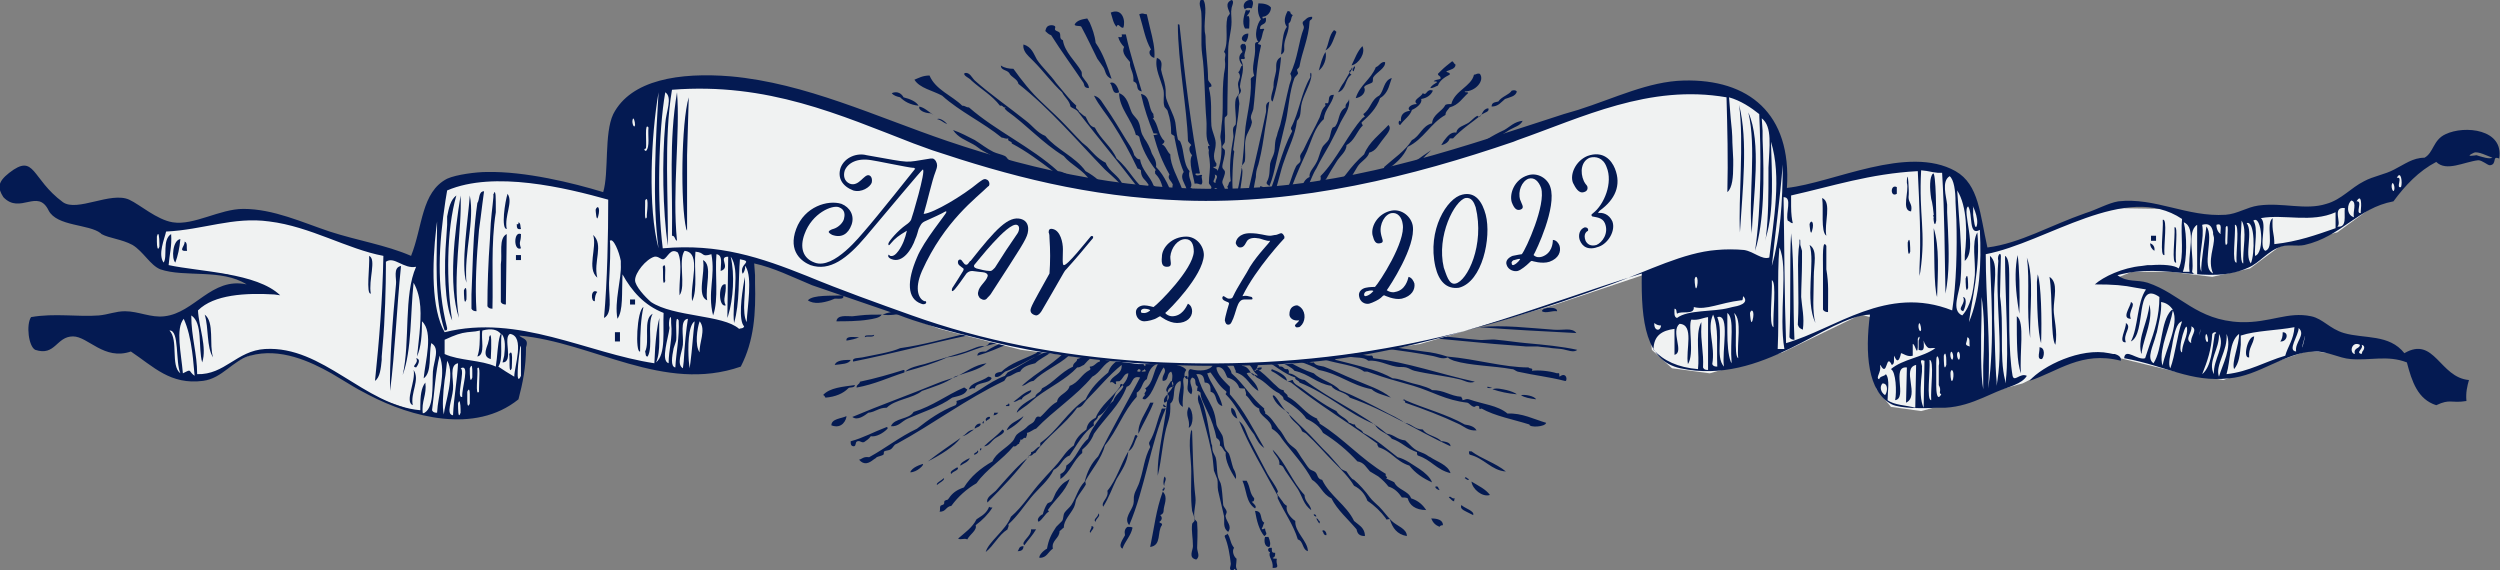 <?xml version="1.0" encoding="utf-8"?>
<!-- Generator: Adobe Illustrator 26.0.1, SVG Export Plug-In . SVG Version: 6.00 Build 0)  -->
<svg version="1.1" id="Layer_1" xmlns="http://www.w3.org/2000/svg" xmlns:xlink="http://www.w3.org/1999/xlink" x="0px" y="0px"
	 viewBox="0 0 298 68" style="enable-background:new 0 0 298 68;" xml:space="preserve">
<rect x="0" y="0" width="298" height="68" fill="#808080" stroke="none"/>
<style type="text/css">
	.st0{fill-rule:evenodd;clip-rule:evenodd;fill:#041A52;}
	.st1{fill-rule:evenodd;clip-rule:evenodd;fill:#F0F2F2;}
	.st2{fill:#041A52;}
</style>
<g id="Layer_1_00000103226255598176893840000012289293456438451635_">
	<g id="ribbon">
		<path id="Shape" class="st0" d="M146.3,63.6c0.4,0.5,0.3,1.1,0.8,1.7c-0.3,0.4,0,1.1,0.3,1.3c0,0.7-0.2,0.9,0.1,1.4
			c-0.5-0.1-0.2-0.4-0.5,0c-0.7,0-0.2-0.6-0.3-0.9c-0.1-0.9-0.3-2.2-0.7-3.1C145.9,63.7,146.3,63.8,146.3,63.6z M151.6,65.3
			c0,0.5,0,0.6,0.4,0.6c0,0.3,0,0.5-0.3,0.6c0,0.1,0.3,0.1,0.5,0.1c-0.2,0.7,0.5,1.1-0.5,1.1c0.1-1-0.6-1.3-0.3-1.9
			C151.2,65.9,150.9,65.2,151.6,65.3z M142.1,51.4c0.1,2.6,0.1,5.4,0.4,7.9c0.1,0.9-0.3,1.8-0.1,2.5c0,0.2,0.3,0.3,0.3,0.5
			c0.1,1.3,0,2.3,0,3c0,0.5,0.4,1-0.1,1.4c-1-0.2-0.4-1.1-0.4-1.6c0-1-0.2-1.8-0.1-2.6c0-0.2,0.3-0.3,0.3-0.5c0-0.3-0.2-0.8-0.3-1.1
			c-0.2-1.7-0.1-2.8-0.1-4.7c0-1.5-0.4-3.3,0-5C142,51.3,142.1,51.4,142.1,51.4z M146.8,0c0.4,0.1,0,0.8,0,1c-0.1,0.5,0,0.9,0,1.6
			c0,1.1-0.4,2.2-0.4,3.4c0,2.4-0.1,5-0.1,7.6c0,0.2-0.2,0.3-0.3,0.4c-0.1,0.7,0.1,2,0,2.9c0,0.2-0.3,0.4-0.3,0.6s0.2,0.2,0.3,0.4
			c0.1,0.6-0.3,1.5-0.3,2c0,0.2,0.2,0.3,0.3,0.5c0.1,0.4-0.3,1-0.3,1.3s0.3,0.6,0.3,0.9c0,0.4-0.3,0.8-0.3,1.1c0,0.4,0.4,0.7,0.1,1
			c0.4,0,0.3-0.4,0.7-0.4v-0.5c0-0.5,0-1-0.2-1.6c0.2-0.1,0.1-0.5,0.4-0.6c-0.2-1.7,0-3.5,0.3-5.1c0.1-0.4-0.1-0.8,0-1.2
			c0-0.2,0.3-0.4,0.3-0.5c0.1-1-0.2-2.1,0-3c0.1-0.3,0.4-0.5,0.4-0.8c0-0.4-0.2-0.8-0.1-1.2c0.1-0.4,0.4-0.7,0-1.2
			c0.3-0.2,0.2-0.7,0.5-0.8c-0.4-0.5-0.6-1.1,0-1.6c0-0.2-0.6-0.8,0.1-1c0,0.1,0.1,0.1,0.1,0c0.6,0.4-0.2,1.3,0.1,1.7
			c-0.1,0.3-0.3,0-0.5,0.2c0.6,1,0,2.1-0.1,3.2c0,0.2,0.2,0.5,0.1,0.6c0,0.2-0.3,0.4-0.3,0.5c0,0.4,0.2,0.8,0.1,1.2
			c-0.1,1.7-0.5,3.4-0.7,5.2c0,0.2,0.2,0.2,0.1,0.4l-0.1,0.9c-0.1,1.6-0.2,3.3,0.1,4.9c0,0.4-0.3,0.6-0.3,1c0.7-0.1,0.4-0.7,0.4-1
			c0.8-2.9,1-5.3,1.2-8.2c0.1-1.7,0.8-3.9,0.7-6.2c-0.1-0.4,0.3-0.4,0.4-0.6c-0.4-1,0.2-2.1,0.1-3.4V5.3c0-0.2,0.1-0.3,0.4-0.3
			c-0.6-0.7-0.1-2.3,0.3-2.7c-0.4-0.6-0.4-1.3-0.3-1.9c0.6,0,1.2,0.1,1.5,0.5c0,0.6-0.5,1.1-1,1.1c-0.1,0.5,0.4-0.1,0.4,0.2
			c0.1,0.9-0.7,0.5-0.7,1.2c0,0.2,0.4-0.1,0.5,0.1c-0.3,0.4-0.2,1.3-0.7,1.6c-0.2,0.3,0.4,0.1,0.3,0.4c-0.6,2.4-0.6,5.1-0.9,7.5
			c-0.1,0.4-0.3,0.7-0.3,1c0,0.2,0.2,0.5,0.1,0.7c-0.1,0.6-0.6,1.2-0.7,1.8c-0.2,0.8,0,1.7-0.1,2.6c0,0.3-0.3,0.5-0.4,0.7
			c0,0.2,0.1,0.4,0.1,0.6c0,1.4-0.7,3.2-0.1,4.7c0.9-0.9,0.7-2.2,1-3.2c0.6-2.6,1.3-5.6,1.9-8.5c0.1-0.5-0.2-1,0.4-1.3l-0.3,2
			l-0.2,1.2c-0.2,1.4-0.4,2.7-0.7,3.9l-0.1,0.4l-0.1,0.3c-0.1,0.3-0.2,0.7-0.2,1.2c-0.1,0.5-0.2,1-0.3,1.6c0,0.2-0.2,0.2-0.3,0.4
			c0,0.2,0.2,0.3,0.1,0.5c-0.1,0.7-0.6,1.5,0,2.1c0.6,0,0.1-0.8,0.3-0.8c0.3-0.9,0.7-1.5,0.7-2.7c0.2,0,0.3,0.1,0.4,0.1h0.1
			l-0.1,0.1c-0.1,0.1-0.1,0.2-0.2,0.3c0.2,0.7-0.5,1.8-0.3,2.6c0.1,0.3,0.3,0.7,0.8,0.6c0.1,0.4,0,0.5,0,1c1.1-0.2,0.8-1.6,1.6-2.1
			c-0.2-0.3-0.8,0.2-1.1-0.1c-0.3,0.2-0.4,1.1-0.7,0.9c-0.6-0.3,0.1-1.1-0.4-1.6h0.4c0.3,0,0.6,0,0.7-0.2c0.1-0.5-0.2-0.1-0.3-0.3
			c1.1-2.5,1.6-5.4,2.9-7.8c0.1-0.2-0.2-0.2-0.1-0.5c1-1.9,1.2-4.2,2.3-6c-0.1-0.7,0.2-0.7,0.1,0c-0.2,1.1-1,2.2-1.2,3.4
			c-0.1,0.7,0,1.3-0.5,1.8c-0.2,1.7-1,3.2-1.5,4.7c-0.5,1.3-0.7,2.7-1.2,3.9c0.4,0.1,0.2,0.6,0.3,1c0.2-0.2,0.5-0.4,0.7-0.6
			c0.8-0.9,1-2.4,1.6-3.6c0.1-0.2,0.5-0.4,0.5-0.6c0.1-0.2-0.1-0.5,0-0.7c0-0.1,0.4-0.6,0.5-0.9c0.5-1.1,1.3-2.5,1.8-3.6l0.2-0.6
			c0.1-0.3,0.2-0.5,0.5-0.8c0-0.1-0.1-0.3,0-0.3h0.3c0.2-0.4-0.1-1,0.7-1c-0.2,1.1-1.1,1.7-1.2,2.9c-1.1,1-1.4,2.4-2,3.8l-0.5,1.1
			c-0.6,1.3-1.2,2.8-1.7,4.2l0.1,0.2c0.1,0.2,0.2,0.3,0.4,0.4c1.2-0.5,0.8-2.3,2-2.8c-0.1-0.6,0.5-1.1,0.8-1.7
			c0.3-0.5,0.4-1.2,0.7-1.8c0.2-0.4,0.6-0.6,0.8-1s0.2-0.9,0.4-1.3c0.1-0.2,0.3-0.1,0.4-0.3c0.5-0.7,0.3-1.7,1.2-2.2
			c-0.1-0.5,0.4-0.6,0.4-1c0.2,1.2-0.7,2-1.2,3.2c-0.3,0.7-0.7,1.4-1.1,2.2l-0.8,1.4c-0.3,0.5-0.5,0.9-0.8,1.5
			c-0.4,0.6-0.6,1.3-1,2.1c-0.1,0.3-0.5,0.4-0.7,0.7c-0.4,0.6-0.5,1.3-0.8,1.9c-0.3,0.5-1.1,1-0.8,1.8c1.7-0.9,1.9-2.9,3.3-4
			c-0.1-0.7,0.7-0.8,0.5-1.6c1.9-1.9,3.4-5.2,5-6.9c0.3-0.3,0.4,0,0.1-0.5c0.9-0.6,0.9-1.7,1.9-2.2c0.6-0.6,0.5-1.8,1.5-2.1
			l-0.2,0.6c-0.2,0.7-0.5,1.4-1.2,1.8c-0.4,1.2-1.3,2.1-2.2,2.9c0,0.3,0.3,0.3,0,0.5c-0.6,0.7-0.9,1.7-1.8,2.2c0,0.8-0.8,1.3-1.2,2
			c-0.4,0.6-0.8,1.3-1.2,2l-0.7,0.9c-0.2,0.3-0.5,0.6-0.7,0.9c-0.6,0.9-1,1.9-1.8,2.6v0.6c-0.7,0.1-0.4,0.9-1.1,0.9
			c0.2,0.5-0.3,0.6-0.3,1c0.8-0.1,0.9-0.8,1.2-1.2c0.2,0,0.3-0.1,0.5-0.1c0.5-0.9,1.4-1.6,2.1-2.5l0.3-0.3c0.3-0.5,0.8-1,1.2-1.4
			l0.6-0.7l0.3-0.3l0.8-1c0.6-0.8,1.3-1.6,2.1-2.3c0.6-1.5,1.9-2.4,2.9-3.5c0.5,0.5-0.3,1.2-0.8,1.9c-0.4,0.5-0.7,1.2-1.5,1.4
			c-0.1,0.5-0.7,0.9-1.1,1.3c-0.4,0.4-0.7,1.2-1.2,1.8c-0.1,0.1-0.2,0-0.3,0.1c-0.1,0.2-0.3,0.4-0.7,0.5c-1.1,1.8-2.3,3.5-3.9,4.9
			c0.1,0.7-0.9,0.6-0.7,1.3c-0.3,0.2-0.7,0.3-0.8,0.6c1,0.2,1.4-1,2.3-1.2c0.2-0.5,0.8-0.9,1.2-1.3s0.7-1.1,1.5-1
			c-0.1,1.1-1.5,1.2-1.8,2.2l-0.4,0.2l-0.4,0.3l-0.3,0.2c-0.7,0.5-1.2,1-1,1.6c5.6-3.4,9.5-8.2,15-11.8c-0.4,0.4-0.9,0.8-1.2,1.3
			c-1.7,0.8-2.6,2.2-3.9,3.3c-0.8,0.7-1.8,1.3-2.4,2.2c-0.2,0.1-0.3,0.2-0.5,0.2c-0.4,0.5-1.1,0.8-1.6,1.2c-1.7,1.3-3.3,3-5.4,4.1
			c0.6,0.7,1.6-0.4,2.3-0.6c0.9-0.6,1.6-1.2,2.7-1.7c1.3-1.4,3.5-2,4.8-3.4c1.3-0.5,2.2-1.3,3.3-2.1c1-0.7,2.3-1.3,3.1-2.2
			c2.7-1.4,4.6-3.4,7.5-4.7c0.7-0.4,1.2-1,2.2-1.1c-0.3,0.6-0.9,0.7-1.6,1.1c-2.2,1.4-4.3,2.9-6.7,4.3c-1.9,1.1-3.5,2.5-5.4,3.7
			l-1.5,1c-1.5,1-3.1,2-4.4,3.1h-0.4c-0.6,0.7-1.7,0.9-2.2,1.7c-1.3,0.2-1.8,1-2.9,1.3c0.9,0.1,1.8-0.7,2.9-0.9
			c0.2-0.1,0.4-0.2,0.5-0.4c1.8-0.6,3.3-1.5,4.9-2.4c1.5-0.8,3.2-1.6,4.8-2.4c3.1-1.6,6-3.5,9.4-5c-0.8,1.1-2.8,1.3-3.7,2.3
			c-1,0.2-1.8,0.7-2.3,1.2c-1.6,0.6-2.9,1.5-4.4,2.3l-3,1.6c-0.3,0.2-0.7,0.2-1.1,0.4c-1.7,0.8-3.2,2-5.2,2.8c-1,0.4-2.1,0.8-3,1.4
			c1.9,0,3.3-1.4,5.3-1.7l5.9-2.6c0.6-0.3,1.1-0.5,1.7-0.7c1.9-0.8,3.6-1.4,5.6-2.2c2.6-1,5-2.4,7.7-3.2c0.3-0.3,0.7-0.4,1.1-0.6
			c0.7,0.2,1.2,0.2,1.9,0c-0.5,0.7-2.3,0.4-2.9,1.1c-4.9,1.6-9.2,3.6-13.6,5.6c-0.4-0.1-0.5,0.1-0.8,0.1c-1.8,1.1-4.5,1.5-6,2.8
			c1,0.3,2.1-0.5,3.1-0.8c4.4-1.5,8.7-2.9,13.3-4.4c0.6-0.2,1.3-0.6,1.9-0.8c1-0.3,2.1-0.5,3.1-0.8c1.7-0.6,2.6-1.2,4.8-1
			c-8,2-15,4.8-22.4,7.2c-0.9,0.8-2.8,0.8-3.7,1.7c-0.1,0-0.1-0.2-0.3-0.2c-0.2,0.4-0.7,0.6-1.2,0.8c0.6,0.1,1.7-0.3,2-0.7
			c1.9-0.1,3.3-1.1,4.9-1.1c1.3-1,3.6-1.2,5.3-1.8c0.2-0.1,0.3-0.3,0.4-0.3h0.7c0.7-0.4,1.6-0.7,2.6-0.9c-0.3,1-2.1,1.2-3.4,1.5H173
			c-1.4,0.4-2.8,0.8-4.1,1.1c-0.2,0.1-0.3,0.3-0.4,0.4c-1.9,0-2.6,1-4.2,1.2c-0.3,0.5-1.6,0.3-1.8,0.9c0.6,0.4,1.1-0.5,1.9-0.1
			c2.8-1.1,6.3-2.2,9-2.8l0.3-0.1c0.3-0.1,0.6-0.3,1.1-0.3l0.3-0.2c0.4-0.2,0.9-0.4,1.2,0c-0.8,0.6-2.1,0.6-3.1,0.9
			c-0.5,0.1-0.9,0.5-1.5,0.6c-0.4,0.1-0.9,0.1-1.4,0.2c-0.8,0.2-1.6,0.6-2.4,0.8c-0.9,0.3-1.8,0.4-2.6,0.7c-1.5,0.5-2.7,1.3-4.2,1.4
			c0.1,0.4,1.2,0,1.4,0.4c0.5-0.5,1.4-0.6,2-1c0.3,0,0.5,0,0.5,0.2c4.9-1.4,10-2.6,15.5-3.6c0.3-0.1,0.3-0.3,0.5-0.4
			c1.4-0.1,2.4-0.6,3.9-0.6c-0.1,0.7-1.1,0.5-1.6,0.6c-2.3,0.5-4.8,1.2-7.2,1.9c-1.6,0-2.7,0.6-4.1,0.9c-0.7,0.2-1.6,0.2-2.2,0.3
			c-0.5,0.1-0.8,0.4-1.2,0.5c-0.2,0.1-0.5-0.1-0.7,0c-0.9,0.3-1.7,0.8-2.9,0.7c-1.6,1-4.6,0.9-6.5,1.7c-1.2-0.2-2.4,0.3-3.4,0.5
			c0.6,0.2,2.6,0,3.3-0.4c2.1,0.2,5.1-0.7,7.5-0.9c0.3,0,0.6,0,0.8,0c0.5-0.1,0.8-0.2,1.5-0.3h0.2c1.5-0.1,3.3-0.5,4.8-0.8
			c0.3-0.1,0.5-0.3,0.8-0.3c0.9-0.2,1.8-0.1,2.7-0.3c2.3-0.4,4.6-1,6.8-1.2c-0.6,0.7-2.4,0.3-2.9,0.9c-1.1-0.2-1.9,0.4-2.7,0.5
			c-0.4,0.1-0.7-0.1-1.1,0c-0.7,0.1-1.4,0.3-2,0.4c-1.8,0.4-3.6,0.6-5.6,0.9c-4.9,0.8-9.4,2-14.4,2c0,0.2,0,0.4,0.1,0.5h0.3h0.4
			c0.6,0,1.3,0,1.9-0.4c1,0.2,2.3,0.1,3.8-0.1l5.1-0.5l1.4-0.1l1.2-0.1c1-0.1,2-0.2,2.9-0.2c0.3,0,0.8,0,1.1,0
			c3.5-0.4,7.7-0.8,11.6-1c0.4-0.2,1.7-0.7,2.2-0.2c1.3-0.5,2.5,0,3.8-0.6c0.6,0,0.6,0.4,0.5,0.8c-1.6-0.1-3.5,0.2-5.3,0.2
			c-2.8,0.1-6.2,0.4-9.5,0.7l-1.5,0.1c-1.3,0.1-2.5,0.3-4.2,0.4h-0.4c-2.8,0.1-5,0.6-8,0.8c-1.4,0.1-2.5,0.7-3.7,0.2
			c-0.2,0.3-0.1,0.5,0.1,0.7c3.6-0.4,6,0,10.1-0.2c-3,0.5-7.3,0.3-9.4,0.7c-0.9-0.3-1.2,0.1-1.9-0.2c-0.1,0.4,0.6,0.1,0.5,0.4
			c1.3-0.3,1.2,0.4,2.3,0c-0.1,0.4,0.6,0.2,1.2,0.2c1.6,0,3.4,0.3,5.3,0.3c1,0,2-0.1,3,0l1.5,0.1c1.2,0.1,2.5,0.1,3.6,0.1
			c-1,0.4-2.3,0.2-3.4,0.1c-1.9-0.1-4.5-0.1-6.7-0.2h-1.3c-0.8,0-1.5,0-2.1,0.2c-2.2-0.3-4.4,0-6.3-0.4c0.1,0.7,1.9,0.4,2,0.7
			c0.5,0.1,0.5-0.2,1-0.1c0,0.2,0.6,0.1,0.5,0.4c0.8-0.1,1.6-0.1,2.4,0c0.2,0,0.3,0.2,0.5,0.2c0.7,0.1,1.5-0.1,2.2,0
			c0.5,0.1,0.8,0.2,1.4,0.2h0.2c1.8,0,3.9,0.5,5.8,0.6c0.3,0,0.6,0,1,0c1.4,0.1,2.7,0.3,4.1,0.4c0.8,0.1,1.6-0.1,2.3,0
			c1.1,0.1,2.4,0.3,3.5,0.4c2.2,0.2,4.3,0.4,6.1,0.8c-0.4,0.4-1.2,0-1.9-0.1l-1.1-0.1c-0.5-0.1-1.1-0.1-1.7-0.2c-0.5,0-0.9,0-1.4,0
			l-1.2-0.1l-2.6-0.2l-6.4-0.6c-2.2-0.2-4.5-0.3-7.7-0.5c-0.3,0-0.4-0.2-0.7-0.2c-1-0.1-2.4,0.2-3.3-0.3c-1.5,0.1-3.1-0.1-3.9-0.2
			c0.6,0.8,3.1,0.5,3.1,1.3c0.5-0.4,1-0.3,1.9-0.1c0.2,0.1,0.2,0.2,0.3,0.2c1,0.3,2.2,0.3,3.1,0.4c0.8,0.1,2,0.5,3.1,0.6l2.1,0.3
			c1,0.1,1.9,0.3,2.8,0.6c3.5,0.3,6.7,1.3,9.7,1.3c0.1,0.2,0.6,0,0.4,0.4c0.8-0.1,2,0,3,0.3c0.4-0.1,0.2,0.2,0.3,0.4
			c0.9-0.7,1,0.7,0.6,0.5c-2-0.5-3.3-0.6-5.6-1.1c-0.3-0.1-0.4-0.3-0.7-0.3c-2.2-0.4-4.9-0.4-6.9-1c-0.2-0.1-0.6-0.2-0.7-0.4
			c-0.7,0.3-1.3-0.1-2-0.2c-3-0.6-7.1-1-10.6-1.6c-0.5-0.1-1.1-0.1-1.8-0.2c-0.3-0.1-0.4-0.2-0.7-0.3c-0.2-0.1-0.4,0.1-0.5,0
			l-0.1-0.2c-0.3-0.1-0.6,0.1-0.8,0c-0.7-0.2-1.3-0.8-2-0.4c0.2,0.2,0.9,0.4,1.5,0.6c1.6,0.5,4,0.9,5.4,1.7c1,0,1.4,0.4,2.3,0.4
			c0.4-0.1,0.3,0.2,0.4,0.3c4.1,0.5,8,1.9,12.1,2.8c-0.7,0.3-1.3-0.2-1.9-0.3c-1.7-0.4-3.6-0.6-5.3-1c-0.4-0.1-0.6-0.3-1-0.4
			c-0.4-0.1-0.8,0-1.2-0.1c-1.1-0.2-2.1-0.8-3.3-0.7c-0.6-0.5-1.5-0.3-2.3-0.5c-0.6-0.1-1.2-0.5-1.8-0.6c-1.4-0.4-2.7-0.6-4.1-1.1
			c-0.1,0-0.3,0-0.4-0.1c-0.5-0.2-1.7-0.3-2-0.9c0.4,0.2,0.7,0,1.2,0c-0.5-0.4-0.5-0.3-1.4-0.2c-0.1,0.4,0.1,0.3-0.5,0.4
			c0.2,0.7,0.6,0.6,1.4,0.7c0.4,0.1,0.8,0.4,1.1,0.5s0.8,0.1,1.1,0.2c0.3,0.1,0.5,0.3,0.8,0.4c0.5,0.2,1.1,0.1,1.4,0.5
			c0.8,0,1.4,0.2,1.6,0.6l1.6,0.4c1.9,0.5,3.6,0.9,5.2,1.8c0.7,0,1.6,0.4,2.4,0.6l0.8,0.2c0.6,0.2,1.1,0.3,1.5,0.6
			c1.5,0,2.1,0.7,3.5,0.8c0,0.2,0.2,0.2,0.1,0.4c0.3,0,0.4-0.2,0.8-0.1c1.7,0.6,3.4,0.7,4.6,1.7c1.7-0.1,3.2,0.7,4.6,1.1
			c-0.1,0.5-2,0.6-2,0.2c-1.9-0.6-4.1-1-5.7-1.9c-0.5,0.2-0.1-0.3-0.4-0.3c-0.3-0.1-0.3,0.1-0.5,0.1c-0.4-0.1-0.5-0.4-0.8-0.5
			c-2.6-0.3-4.1-1.3-6.4-2l-2.1-0.6c-1.1-0.3-2.3-0.7-3.4-1.1c-0.1,0-0.4,0-0.4,0c-0.8-0.7-3.4-1-4.6-1.4c-0.1-0.2-0.5-0.3-0.5-0.5
			c-2,0.1-3.2-1.4-5.4-1.4c-0.3-0.5-1.4-0.5-1.6-1c-0.4,0.2-0.2,0.7,0,0.9c0.2,0-0.1-0.1,0-0.3c0.6,0,0.8,0.4,1.5,0.4
			c0.1,0.4,0.8,0.7,0.9,0.7l0.3,0.1l0.2,0.1c0.2,0.1,0.4,0.2,0.8,0.4c0.2,0.1,0.4,0.4,0.5,0.4c0.5,0.2,1,0,1.1,0.5
			c0.2-0.2,0.3,0.1,0.8,0c0.2,0.4,0.8,0.4,1.2,0.5c1.1,0.4,2.3,1,3.5,1.5c1.6,0.7,3.3,1.2,4.5,2.2c-0.8-0.3-1.8-0.5-2.3-1
			c-2.5-0.5-3.8-1.8-6.3-2.3c-1.2-0.8-3.1-1.1-4.2-2c-0.8,0.2-1.1-0.8-2-0.4c2,0.9,3.4,2.1,5.6,2.8c0.8,0.8,2.3,1.1,3.1,2
			c2,0.8,3.9,1.8,5.8,2.8l0.8,0.4c0.3,0.2,0.8,0.4,1.1,0.7c0.9,0.1,1.2,0.8,2.2,0.8c0.4,0.7,1.7,0.8,2.2,1.4h0.2
			c0.5,0.1,0.9,0.2,0.9,0.6c-4.1-1.9-7.5-4.2-12-5.8c-0.5-0.7-1.8-0.7-2.2-1.4c-1.8-0.3-2.6-1.4-4.4-1.8c-0.3-0.4-1-0.7-1.6-1
			c-0.5-0.3-1.1-0.8-1.6-0.7c0.1,0.7,1.2,0.6,1.4,1.2c0.6-0.1,0.4,0.4,1,0.3c0.1,0.1,0.2,0.3,0.1,0.5c0.9,0.1,1,0.7,1.9,0.8
			c3,2.3,6.9,4,9.8,6.4c0.9,0.1,1.2,0.7,2.2,0.8c0.5,0.4,0.9,1,1.6,1.3c0.5,0.2,0.8,0.3,1.2,0.6l0.2,0.1c0.7,0.5,2.1,0.9,2.4,1.9
			c-1.7-0.4-2.3-1.6-3.9-2.1c-0.1-0.1-0.1-0.2-0.1-0.4c-1.2-0.4-1.8-1.2-3-1.6c-0.5-0.7-1.7-0.9-2-1.7c-3.4-1.4-5.5-3.6-9-5
			c-0.1-0.3-0.6-0.3-0.5-0.6c-1.3-0.4-2.5-1.5-3.8-2.2c-0.1,0.1-0.2,0.1-0.4,0.1c-0.4,0.3-0.1,1-0.7,1.3c0.2,0.1,0.3-0.2,0.3-0.2
			c0.4,0.1,1.5,1.2,1.9,1.6l0.1,0.1c0.4,0.3,0.7,0.8,1.2,0.8c0,0.4,0.5,0.4,0.5,0.8c1.4,0.7,2,2,3.5,2.6c0,0.3,0.3,0.3,0.3,0.6
			c2.9,1.8,4.9,4.2,7.9,6c-0.2,0.3,0.4,0.4,0,0.5c0.3,0.2,0.7,0.3,1,0.5c0.4,0.9,1.7,1,2,1.9c0.9,0.3,1.4,0.8,1.8,1.4
			c-1.3,0-2-0.6-2.2-1.4c-0.2-0.1-0.4-0.1-0.7-0.1c-0.4-0.6-0.9-1.1-1.6-1.3c-0.3-0.4-0.7-0.8-1.2-1.2c-0.3-0.2-0.7-0.4-1-0.6
			c-0.4-0.4-0.7-1.1-1.5-1.2c-1.2-1.3-2.5-2.4-4.1-3.4c-0.4-0.8-1.2-1.3-2-1.7c-0.5-0.8-1.7-1.7-2.7-2.3c0-0.4-0.4-0.5-0.5-0.7
			c-1.1-0.5-1.6-1.4-2.7-1.9l-0.1-0.1l-0.1-0.1c-0.2-0.3-0.6-0.5-1-0.3c0.4,0.7,1.2,1.1,1.4,2.1c-1.1-0.6-1.3-1.8-2.7-2.2v-0.2
			l-0.1-0.2c-0.2-0.6-0.5-1.2-1.4-1c0.2,0.5,0.9,0.8,1,1.5c1.5,1.3,2.4,3,3.9,4.2c-0.1,0.3,0.2,0.3,0.1,0.6c0.6,0.3,1.1,1.1,1.6,1.8
			c0.5,0.5,0.7,1.1,1.1,1.6c0.3,0.4,0.7,0.6,1,0.9c0.3,0.4,0.5,0.8,0.8,1.2s0.5,0.8,0.8,1.1c0.2,0.2,0.5,0.2,0.7,0.4
			c0.3,0.3,0.2,0.8,0.8,0.9c0.9,1.9,2.9,3,3.8,4.9l0.5,0.4c0.4,0.3,0.8,0.7,0.8,1.4c-0.7,0-0.9-0.3-1-0.8c-1-1.2-2.3-2.3-3-3.7
			c-1.1-0.5-1.3-1.6-2.3-2.2c-0.9-1.7-2.2-3.1-3.3-4.5l-0.3-0.4c-0.3-0.5-0.7-0.9-1.2-1.2c0-1.1-1.6-1.5-1.5-2.4
			c-0.8-0.3-1-1.1-1.6-1.6c0.1-0.3-0.1-0.5-0.1-0.7s-0.6,0-0.7-0.2c-0.2-0.6-0.7-1-1.4-1.2l-0.1-0.2c-0.2-0.5-0.5-1.2-1.2-1
			c0,0.8,1,1.7,1.6,2.3V47c1.7,1.9,2.8,4.2,4.1,6.4c-0.6-0.4-0.9-1-1.2-1.6c-0.4-0.5-0.7-1-1.1-1.6c-0.7-1-1.3-2.2-2.2-3.1
			c-0.3-0.2,0.2-0.3-0.1-0.5c-0.8-0.6-1.2-1.4-1.8-2.2c-0.2,0-0.2,0.1-0.4,0.1c0.3,1.1,1.5,2.4,1.8,3.9c-1-0.3-0.5-1.5-1.4-1.7v-0.2
			c0-0.5-0.1-0.9-0.7-0.9c-0.1-0.5-0.1-1.1-1-1l0.2,0.4c0.1,0.2,0.1,0.4,0.3,0.8c0.3,0.9,0.9,1.7,1.4,2.8c0.3,0.7,0.4,1.2,0.5,2
			c0.1,0.4,0.5,0.9,0.7,1.3c0.2,0.5,0.1,1,0.3,1.5c0.1,0.3,0.4,0.5,0.5,0.7c0.2,0.5,0.3,1.1,0.5,1.7l0.2,0.4
			c0.1,0.3,0.2,0.6,0.1,0.9c-0.6-0.9-1.3-2.2-1.2-3.2c-0.3-0.2-0.3-0.6-0.7-0.8c0.1-0.5-0.1-0.7-0.4-0.9c-0.2-1-0.6-2.2-1.1-3.2
			c-0.3-0.7-0.8-1.5-0.8-2.2c-0.1-0.1-0.2-0.2-0.4-0.2c0-0.2,0-0.4,0.1-0.5c-0.6-0.3,0-0.9-0.7-1.1c-0.6,0.6,0.3,1.2-0.1,2
			c-0.9-0.6-0.1-1.2-0.5-2.2c-0.7,0.1-0.4,0.8-0.4,1.4c0,0.7-0.2,1.5-0.1,2.3c-1.1-0.6,0-2.3-0.3-3.1c-1.2,0.5-0.4,2.1-1.2,2.7v0.6
			c0,0.6-0.1,1.1-0.3,1.7c-0.6,1.8-0.7,4.3-1.2,6.3c-0.1-3,1.1-6.7,1.2-10.1c0.1-0.3,0.3-0.5,0.7-0.5c-0.5-0.5,0.1-1.2-0.3-1.8
			c-0.6,0.2-0.2,1.1-1,1.1c-0.2-0.7,0.6-1,0.1-1.6c-0.8,1.1-1.2,3.2-2.2,3.8c-0.8,0,0.3-0.6-0.1-0.6c0.1-0.4,0.4-0.4,0.1-0.7
			c1-0.6,0.9-2,1.6-3c-0.9,0.3-1.2,1-1.4,1.9c-0.6,0.3-0.5,1.2-1.2,1.6v0.5c-1.6,1.7-2.3,4-3.8,5.8c-0.4,1.6-1.6,2.9-2.3,4.2
			c-0.1,0.2,0.1,0.4,0,0.5c-0.2,0.4-0.8,1.1-1.1,1.7c-0.1,0.2-0.1,0.6-0.3,1c-0.4,0.8-1.2,1.5-1.2,2.4c-0.2,0.1-0.3,0.3-0.5,0.4
			c0,0.9-1,1.1-0.8,2.1c-0.6,0.4-0.7,1.1-1.6,1.1c-0.1-0.3,0.5-0.9,0.9-1.1c0.2-1.1,0.5-1.7,1.1-2.6c0.2-0.2,0.5-0.5,0.7-0.7
			c0.2-0.3,0.1-0.7,0.3-1c0.2-0.3,0.6-0.6,0.8-0.9c0.6-0.9,0.8-2,1.6-2.8c0.3-1.2,0.8-2.2,1.6-3c1.6-3.2,3.5-6.5,5-9.4
			c-1.1-0.3-0.8,0.9-1.6,1.1c-0.8,2.2-2.6,3.7-3.9,5.6c-0.3,0.8-0.8,1.4-1.4,1.9V54c-1.1,0.9-1.4,2.3-2.6,3.1v-0.6l0.2-0.1
			c0.3-0.2,0.5-0.5,0.5-0.9c1.2-0.8,1.5-2.3,2.6-3.2c0.5-1.8,2.5-3.4,3.3-5.5c0.5-0.7,1.4-1.2,1.5-2.3c-0.5,0-0.6,0.6-1,0.9
			c-0.1,0.1-0.4,0-0.5,0.1l0,0c0,0.1,0.1,0.3,0,0.3c-0.2,0-0.3-0.4-0.7-0.2c0.2-0.9,1.5-0.9,1.4-2.1c-1.5,1.2-2.7,2.7-4.1,4.1
			c-0.4,0.4-0.6,1-1.2,1c-1.4,2-3.6,3.4-5,5.4c-0.3,0-0.3,0.4-0.7,0.3c-1.5,2-3.2,3.8-5,5.6c-0.2-0.6,0.6-1,1-1.4l0.7-0.8
			c1-1.1,2-2.3,3.2-3.2c-0.1-0.3,0.4-0.2,0.3-0.6c0.5-0.1,0.6-0.6,1.1-0.7v-0.4c2.1-1.5,3.2-3.7,5.4-5.2c0.6-1.3,1.6-2.3,2.7-3.2
			c0.2-0.7,0.7-1.2,1.4-1.6c0.4-0.7,0.8-1.3,1.6-1.7c-0.9-0.6-1.1,1-2,1c0,0.4-0.4,0.5-0.5,0.8c-1.1,0.4-1.4,1.5-2.4,2
			c-1.9,2.3-4.6,4-6.7,6.2c-0.4,0.1-0.6,0.4-1.1,0.5c0.1,0.3-0.1,0.4-0.1,0.6c-0.4-0.1-0.3,0.3-0.7,0.2c0.1,0.3-0.2,0.3-0.1,0.5
			c-0.3,0-0.3,0.4-0.7,0.3c-1.3,1.6-3.2,2.7-4.4,4.4c-1.2,0.7-2.2,1.6-3,2.7c-0.7,0.1-0.6,0.7-1.4,0.7c0.1-0.2,0-0.5,0.1-0.7
			c0.1-0.1,0.3-0.1,0.4-0.2c0.1-0.1,0-0.3,0.1-0.4c0.3-0.2,0.3,0,0.5-0.3c0.4-0.6,0.9-1,1.8-1.3c0.8-1.3,2-2.3,3.4-3.1
			c0.4-1,1.7-1.6,2.4-2.4c0.2-0.2,0.3-0.6,0.5-0.8c0.3-0.3,0.8-0.5,1.1-0.8l0.2-0.2c0.2-0.2,0.5-0.3,0.7-0.5s0.2-0.5,0.4-0.6
			c0.1-0.1,0.4,0,0.4,0c0.6-0.5,1.2-1.4,2-1.8c0.1-0.9,1.3-1,1.5-1.9c1.1-0.4,1.4-1.4,2.4-1.9c0.2-0.2,0-0.1,0-0.4
			c0.6,0,0.7-0.5,1.2-0.6v-0.6c0.7-0.2,1-0.8,1.5-1.2c0.3-0.4,1.2-0.9,0.5-1.3c-1.2,1.3-2.8,2.2-3.9,3.5c-0.3,0.1-0.4,0.3-0.8,0.3
			c-1.3,1.4-3.2,2.3-4.8,3.5c-0.4,0.3-0.8,0.7-1.2,1c-0.4,0.3-0.9,0.6-1.2,0.9c0.1-0.7,1.3-1.4,2.2-1.9c0.1-0.5,0.7-0.5,0.8-1
			c1.4-0.7,2.2-1.9,3.7-2.6c0-0.5,0.5-0.5,0.5-0.9c1.2-0.3,1.4-1.4,2.6-1.7c0.2-0.5,0.6-0.9,0.9-1.2c-0.2-0.1-0.6-0.4-0.8-0.2
			c-0.3,0.1-0.1,0.6-0.3,0.8l-0.4,0.2c-0.7,0.4-1.4,0.7-1.9,1.3c-0.5,0-0.7,0.3-1.1,0.4c-1.2,1.1-3,1.8-4.2,3
			c-0.7,0.1-0.8,0.5-1.4,0.6c1.8-1.7,4.2-2.8,5.7-4.7c1.3-0.5,2.2-1,2.6-1.8c-0.7,0.1-1.3,0.3-1.5,0.8c-1.4,0.1-2.3,1-3.3,1.7
			c-0.7,0.5-1.4,0.8-1.9,1.3c-0.8,0.2-1.5,0.4-1.8,1c-0.7,0.1-0.9,0.5-1.5,0.6c-0.2,0.1-0.3,0.4-0.4,0.5c-4.6,2.2-8.4,5.1-12.8,7.5
			c-0.4,0.1-0.4,0.5-0.8,0.7c-0.2,0.1-0.5,0.1-0.7,0.2c-0.1,0.1,0,0.3-0.1,0.4c-0.1,0.1-0.6,0.2-0.8,0.3l-0.1,0.1l-0.3,0.2
			c-0.5,0.4-1.1,0.7-1.7,0c0.4-0.1,0.5-0.4,1.2-0.3c2-1.1,3.6-2.4,5.7-3.4c1.4-1.1,2.8-2.1,4.6-2.8c0.1-0.1,0.2-0.3,0.1-0.5
			c2.4-0.7,3.6-2.2,5.8-3c0.1-0.2,0.1-0.1,0.3-0.4c1.2-0.6,2.4-1.4,3.7-2.1c1.2-0.7,2.3-1.5,3.4-2.2c0.6-0.3,1.2-0.5,1.7-0.9
			l0.2-0.2c0.2-0.2,0.9-0.4,0.5-0.8c-0.4,0.3-1,0.6-2,0.9c-0.3,0-0.1,0.4-0.3,0.4c-1.3,0.2-2.2,1.3-3.4,1.2c0.6-1,2.4-1.2,3.1-2.2
			c-1.1,0-1.8,1.1-2.7,0.6c-0.2,0.1,0,0.2-0.3,0.4c-2.7,0.8-4.8,2.1-7.5,2.9c0-0.4,0.4-0.5,1-0.5c1.4-1,3.3-1.5,5-2.2l1-0.4
			c0.3-0.1,0.6-0.3,0.8-0.5c0.7,0,1.1-0.3,1.6-0.4c0.1-0.5,1.6-0.8,2.2-1.2c-0.4-0.2-1,0.3-1.2,0c-0.3,0-0.1,0.3-0.3,0.4
			c-0.5-0.2-0.8,0.2-1.2,0.3c-1.3,0.4-2.8,0.7-4.1,1.1c-0.5-0.4,0.6-0.6,1.1-0.6l0.5-0.2l0.3-0.2c0.5-0.3,1.1-0.5,1.7-0.4
			c0.9-0.5,2-0.7,2.9-1c-0.1-0.5-0.7-0.2-1,0c-1.5,0.2-2.5,0.1-3.3,0.6c-1.1-0.2-2,0.6-3,0.4c0.3-0.3,0.7-0.5,1.5-0.5
			c0.9-0.5,2.3-0.6,3.3-1.1c0.5,0.1,0.8-0.2,1.1,0c0.3-0.2,0.5-0.4,0.8-0.5c-4.7,0.3-8,1.2-12.8,1.9c0.6-0.7,2.5-0.4,3.3-0.9
			c0.7,0.2,1.4-0.2,1.9-0.4c0.1,0.1,0.3,0.1,0.5,0.1l0.4-0.1c0.3-0.1,0.5-0.2,0.7-0.3c2.2,0,3.9-0.7,6-1c-4,0-7.9,0.8-12.6,1
			c0.6-0.5,1.6-0.3,2.4-0.4c2.5-0.3,5.1-0.8,6.9-0.8c0.7-0.9,2.8,0,3.9-0.6c-0.8-0.2-2.3-0.1-3.1,0c0.6-0.3-0.2-0.5-0.7-0.6
			c0.1,0.3-0.1,0.3-0.4,0.6h-1h-2.1c-2.6,0-5.4,0.1-7.3,0.5c-2.5,0-5.7,0.2-9.5,0.4c-1.4,0.1-2.5,0.6-3.3-0.1
			c1.5-0.3,3.1-0.2,4.9-0.3c1.9-0.1,4-0.2,6-0.3l3.1-0.2l1-0.1l2.1-0.1c0.9-0.1,1.9-0.1,3-0.2h0.8c0.7,0,1.4-0.2,1.7-0.7
			c-4.6-0.5-10.8-0.4-15.5-0.5c-0.8,0-1.7-0.2-2.4-0.2c-1.5,0-3,0.2-4.5,0.2c-0.8,0-2.4-0.2-3.5-0.2c-1,0-1.9,0.5-2.4-0.3
			c-0.1-0.5,0.8-0.3,1-0.6c0.4,0.1,0.6,0.2,0.8,0.4L99,32c1.3-0.1,2.7-0.1,3.9,0.3c0.9-0.3,2.9-0.1,4.2-0.1c0.3,0,0.5,0.2,0.8,0.2
			c0.7,0,1.5-0.2,2.2-0.2c0.4,0,0.8,0.3,1.2,0.3c0.4,0,1.1-0.1,1.5-0.1c2.4,0.1,5.1,0.3,7.6,0.3c0.5,0,0.9-0.2,1.4-0.2
			c1.1,0,2.2,0.2,3.1,0.2s1.7-0.5,2.4,0c0.9-0.3,0.7-1.4,2-1.3c0-0.4-1,0.1-1.1-0.4c-0.9,0.5-2.1-0.1-2.7-0.4c-1.5,0-3-0.3-4.9-0.5
			c-4.1-0.5-8.2-1.4-12.2-2c-0.7-0.1-1.5-0.1-2.2-0.2c-0.5-0.1-1-0.3-1.5-0.4c-1-0.1-2.1-0.1-3-0.2c-0.3,0-0.4-0.3-0.7-0.3
			c-0.6-0.1-1.4,0-1.8-0.5c2.4,0,4.7,0.6,7.1,0.9c0.6,0.1,1.4,0,2,0.1c0.5,0.1,0.8,0.4,1.4,0.5c0.2,0.1,0.6,0,0.8,0l1.1,0.2l1,0.2
			c1,0.2,2,0.4,2.8,0.6c0.9,0.1,2,0.1,2.9,0.2c0.3,0,0.5,0.2,0.8,0.3c0.5,0.1,1.3,0,1.9,0.1s1,0.3,1.5,0.3c1,0.1,1.9,0,2.6,0.4
			c1-0.1,2.3,0,3.4,0.1c-0.2-0.4-1.4-0.1-1.2-0.8c-0.5,0.2-1.1,0.1-1.5,0c-0.5-0.1-0.8-0.4-1.4-0.5c-0.3-0.1-0.7,0-1,0
			c-0.5-0.1-1.1-0.3-1.6-0.4c-0.6-0.1-1.3-0.2-1.8-0.3c-0.3-0.1-0.5-0.3-0.8-0.4c-0.7-0.3-1.8-0.3-2.6-0.5c-0.6-0.2-1.2-0.6-2.2-0.6
			c1.2-0.2,3,0.8,4.5,0.7c1.5,0.7,3.9,0.7,5.4,1.3c1.3-0.2,1.5,0.5,2.7,0.4c0.2,0.2,0.6,0.4,0.7,0.7c0.5,0-0.2-0.6,0.1-0.5
			c0.7-0.3,0.9,0.3,1.5,0.2c0.5,0,0.3-0.4,0.7-0.5c-0.1-0.3-0.4,0.1-0.8,0c-0.9-0.3-2-0.5-2.7-0.9h-0.8c-1.1-0.8-3.3-0.8-4.5-1.6
			c-1.4-0.2-2.5-0.7-3.8-1.1l-0.5-0.2c-1.4-0.4-3.6-1.3-5.2-1.7c-0.3-0.1-0.7,0-1-0.1c-0.9-0.3-1.6-0.7-2.4-1
			c-0.5-0.2-1.3-0.1-1.5-0.6c1.5,0.3,3,0.8,4.5,1.2c1.1,0.3,2,0.7,3.1,1L117,25c1.4,0.4,2.8,0.9,4.1,1.4c2.1,0.2,3.7,0.8,5.2,1.4
			c1.6,0,2.9,1,4.5,1c0-0.4-0.8-0.1-0.5-0.6c0.3-0.1,0.6,0.1,0.7,0.1c0.3-0.1-0.5-0.5,0.4-0.2c0.2,0.1,0.2,0.3,0.5,0.1l-0.3-0.2
			c-0.8-0.7-1.9-1.6-3.4-1.8c-0.2-0.6-1.2-0.5-1.4-1c-1.2-0.3-2.2-0.8-3.1-1.4c-1.4-0.3-2.1-1.1-3.4-1.3c-4.1-2.5-8.7-4.5-13.6-6.4
			c-0.1-0.1-0.1-0.2-0.1-0.4l-0.3-0.1l-0.5-0.1c-0.5-0.2-1-0.4-1.2-0.8c1.1-0.1,1.6,0.4,2,0.8c2.4,0.7,4.1,1.8,6.3,2.9l0.5,0.3
			c0.7,0.3,1.4,0.8,2.3,0.9c1,0.7,2.2,1.3,3.7,1.7c0.9,1,2.8,1.3,3.8,2.3c2.4,0.8,4.2,2,6.7,2.8c0.1,0.2,0.2,0.3,0.3,0.4
			c1.1,0.2,1.7,0.7,2.7,0.9c0.1,0.2-0.1,0.3-0.1,0.4c0.4,0.1,0.5-0.1,0.8-0.1c-0.6-0.8-2.2-0.9-2.4-2c-0.9-0.2-1.1-0.8-2.2-0.9
			c-0.2-0.3-0.6-0.4-0.7-0.7c-1.2-0.4-2.1-0.9-2.9-1.7c-0.9-0.1-1.1-0.7-1.9-0.8c-1.8-1.5-4.1-2.7-6.3-3.9c-0.4-0.2-0.8-0.6-1.2-0.8
			c-0.9-0.5-1.8-0.8-2.4-1.7c0.9,0.3,1.8,0.8,2.6,1.2c0.8,0.5,1.4,1,2.2,1.4c0.4,0.2,1,0.3,1.4,0.5c0.2,0.1,0.3,0.4,0.5,0.5
			c1.3,0.8,2.8,1.5,3.9,2.5h0.5c0.2,0.4,0.8,0.5,1,0.9c1.6,0.5,2.6,1.5,4.1,2.1c0.1,0.2,0.4,0.3,0.4,0.6c0.4-0.1,0.5,0.1,0.8,0.1
			c0,0.4,1.1,0.4,1.5,1h0.7c0.1,0.7,1.3,0.5,1.6,1c-0.4-0.9-1.6-1.1-2-2c-0.8-0.1-1.9-0.8-2.3-1.6c-3.7-1.9-6.3-4.7-9.9-6.6
			c0.1-0.3-0.6-0.2-0.4-0.6c-0.4,0.1-0.5-0.1-0.8-0.1c-2.2-1.8-5-3.1-7.1-5c-1.1-0.6-2.7-0.9-3.3-1.9c0.5-0.2,1-0.5,1.8-0.5
			c0.7,1.7,2.7,2.4,3.9,3.6c0.4,0,0.4,0.2,0.8,0.2c3.2,2.8,7.4,4.7,10.6,7.6c1.1,0.1,2.1,1.1,2.7,1.9c0.1,0.1,0.4,0,0.7,0.2
			c0.5,0.6,1.1,1,1.9,1.4c0.2,0.1,0.5,0.1,0.7,0.2c0.1,0.1,0.2,0.4,0.3,0.4c0.2,0.1,0.6,0.1,0.8,0.2c0.5,0.3,0.6,0.8,1.2,0.7
			c-0.2,0.1-0.2,0.4,0,0.5c0.2-0.1,0.7,0,1.1,0.3c-0.8-1.3-2.4-2-3.5-3c-0.2-0.2-0.3-0.6-0.5-0.8c-0.1-0.1-0.4-0.1-0.5-0.2
			c-0.3-0.3-0.4-0.6-1.1-0.7c-0.7-1.2-2.2-1.8-3.1-2.9c-2.6-1.6-4.4-3.7-6.8-5.4c-0.1-0.2-0.4-0.2-0.1-0.4c-0.4,0.1-0.3-0.3-0.7-0.2
			c-0.9-1.2-2.3-2-3.4-3c-0.2-0.3-1.1-0.6-0.8-0.9c0.6-0.1,0.8,0.5,1.2,0.9c1.8,1.6,4.1,3.2,6.1,4.8c0.8,0.6,1.3,1.4,2.3,1.8
			c1.3,1.6,3.6,2.5,4.8,4.2c1.1,0.6,2,1.4,2.7,2.3c1.1,0.2,1.2,1.2,2.3,1.4c0,0.1,0,0.3-0.1,0.3c0.9,0,1.4,1.1,2.4,1.3
			c0.3-0.1-0.4-0.2-0.5-0.4l0,0c-0.3-0.8-0.8-1.5-1.6-1.9c-0.6-1.2-1.8-2.2-2.9-3.2c-3.3-3.4-6.5-7.2-10.3-10.2
			c-0.1-0.6-0.9-0.8-1.1-1.3c-0.3-0.4-1-0.3-1-0.9c0.4,0.3,1,0.4,1.5,0.4c1,1.4,2.1,2.8,3.4,4c0.6,0.6,1.4,1.3,2.2,2.1
			c0.9,0.9,1.7,1.8,2.6,2.7l0.6,0.5c0.6,0.6,1.2,1.4,2.2,1.9c0.4,1.1,1.6,1.5,2,2.6c1.1,0.3,1.2,1.4,2.3,1.7V24c0.9,0.2,1,1.5,2,1.3
			c0.1-0.4-0.6-0.2-0.7-0.5c-2.8-4-6-7.7-9-11.6c-0.2-0.2-0.6-0.3-0.8-0.5c-0.1-0.7-0.7-1.1-1-1.7c-1.2-1.1-2.2-2.5-3.4-3.7
			l-0.4-0.4l-0.2-0.2c-0.4-0.4-0.7-0.9-0.6-1.4c1,0.3,1.2,1.1,1.6,1.8c0.6,0.9,1.6,1.8,2.3,2.8l0.5,0.6c0.6,0.7,1.2,1.5,1.9,2.1
			c-0.2,0.4,0.3,0.4,0.3,0.7c0.3,0.2,0.5,0.5,0.8,0.6l0.2,0.4c0.2,0.4,0.4,0.8,0.9,0.9c0.7,1.4,2,2.3,2.6,3.7
			c1.6,1.3,2.2,3.1,3.9,4.1c0.2,0.2,0,0.7,0.5,0.6s-0.1-0.7-0.5-0.7c0.1-0.4-0.2-0.5-0.1-0.9l-0.3-0.4c-0.4-0.4-0.6-0.7-0.6-1.3
			c-0.1-0.1-0.3-0.2-0.4-0.2c-0.9-1.9-1.9-3.7-3-5.4c-0.7-1.1-1.6-2.1-2.2-3.3c0.8,0.2,1,0.9,1.4,1.4c0.9,1.3,1.6,2.5,2.4,3.8
			c0.3,0.5,0.8,1.1,1,1.9c0.2,0.2,0.3,0.5,0.7,0.5c0.2,1.3,1.2,2,1.6,3.1c0.6,0.4,0.7,1.1,1.4,1.3c-0.4-1.2-0.4-1.9-1.2-2.7
			c0-0.2-0.1-0.4,0.1-0.4c-0.9-1.1-1.8-2.8-2-4c-0.1-0.1-0.2-0.2-0.4-0.2c-0.5-1.9-2-3.2-2-5c1,0.4,1.1,1.4,1.5,2.3
			c0.2,0.4,0.7,0.8,0.8,1.1c0.3,0.6,0.2,1.2,0.6,1.8l0.1,0.2c0.3,0.4,0.7,1.1,0.9,1.8c0.2,0.4,0.6,0.9,0.5,1.6
			c1.1,1.1,1.6,2.6,2.3,4c0.6-0.5-0.6-0.9-0.3-1.9c-0.2-0.5-0.7-0.7-0.4-1.2c-0.9-1.6-1.4-2.9-1.9-4.7c0.3,0,0.4-0.1,0.5-0.1
			c0-0.1-0.3-0.1-0.5-0.1c-0.6-1.5-1.1-2.9-1.5-4.7c1.2,0.2,0.8,1.7,1.5,2.4c-0.1,0.1,0.2,0.5-0.1,0.5c0.7,0.7,0.6,2,1.4,2.7
			c0,0.2-0.1,0.3-0.3,0.4c0.5,0.2,0.6,0.9,1,1.2c0,1.3,0.9,2.8,1.4,4.1c0.1,0.3-0.2,0.4-0.3,0.6c0.1,0.1,0.6-0.1,0.8,0.2
			c0.5-0.9-1-1.9-0.3-2.8c-0.6-1.4-0.8-2.7-1.1-4.1c0.1-0.3-0.4-0.3-0.4-0.5c0-0.9-0.1-1.7-0.4-2.6c0-0.2-0.4-0.5-0.4-0.6
			c-0.2-0.6,0-1.2-0.1-1.9c-0.3-1.3-1.1-2.6-0.8-3.9c0.8,0.3,0.5,1,0.5,1.4c0.1,0.6,0.4,1.3,0.5,2c0.1,0.5,0,1,0.1,1.4
			c0.3,1,0.9,1.9,1.1,2.9c0.1,0.6,0.1,1.2,0.3,2c0.1,0.2,0.2,0.1,0.3,0.3c0.5,1.1,0.3,2.6,1.1,3.5c-0.3,0.8,0.5,1.4,0.1,2
			c0.4,0.1,0.2,0.5,0.7,0.5c-0.2,0.3,0.2,1-0.1,1.3c0.1,0.2,0.5,0.1,0.4,0.4c0.3-0.1,0.7-0.1,0.5-0.5c0.4,0,0.5,0.3,0.8,0.3
			c0.3-0.5-0.2-1-0.1-1.6c0-0.1,0.3-0.3,0.3-0.4c0-0.3-0.3-0.4-0.3-0.6c0-0.8,0.2-1.7,0.1-2.5c0-0.5-0.2-0.9-0.1-1.4
			c0-0.1-0.3-0.6,0.1-0.5c-0.6-0.9-0.3-2-0.4-3.1c-0.2-2.2-0.2-5.9-0.5-7.8c-0.2-1.4,0-3.3-0.1-4.9c0-0.6-0.5-1.3,0.1-1.8
			c0.7,0.7,0.2,2.6,0.3,3.8c0,0.3,0.1,0.5,0.1,0.8c0,1.8,0.3,3.4,0.3,5c0,0.4,0.4,0.5,0.4,0.8c0.1,0.2-0.3,0.1-0.3,0.3
			c0.4,1.5,0.2,3,0.3,4.5c0.1,0.8,0.6,1.6,0.5,2.3c0,0.6-0.5,1.4,0.1,2.2c0,0.3,0,0.4-0.4,0.4c0.1,0.2,0.5,0.2,0.5,0.4v0.1l0.1-0.2
			c0.4-1,0.5-2.6,0.3-3.6c-0.1-0.5,0.1-0.9,0.1-1.6c0.3-2,0-3.7,0.3-6.2c0.1-0.6,0.2-0.9,0.1-1.7c0-0.3,0.2-0.7-0.1-0.9
			c0.6-1.3,0.1-2.8,0.4-4.1c0-0.1,0.3-0.4,0.3-0.5C146.5,1.2,145.9,0.4,146.8,0z M122,65.1c0,0.4-0.2,0.6-0.7,0.6
			C121.5,65.5,121.4,65.1,122,65.1z M133.8,45.8c0,0.2,0.1,0.2,0.1,0.3c-0.3,0.6-1,1-1.2,1.7c-0.7,0.5-0.9,1.4-1.8,1.8
			c-0.1,0.6-0.7,0.5-0.5,1.1c-1.3,0.9-2,2.3-2.9,3.6c-0.9,0.3-1,1.3-1.9,1.7c-0.6,1.3-1.8,2.2-2.7,3.3c-0.9,1.1-1.6,2.2-2.7,3.2
			c0.1,0.3-0.1,0.4-0.1,0.6c-1.1,0.7-1.6,1.9-2.6,2.7c0.3-1.2,2.4-2.6,3-4.2c1.5-1.3,2.4-2.9,3.7-4.3c0.6-0.7,1.3-1.4,1.9-2.1
			c0.6-0.7,1-1.5,1.9-2.1c0.2-0.8,0.8-1.4,1.5-1.9c0.1-0.7,0.5-1.1,1.1-1.4c0.6-1.5,2-2.4,2.9-3.7C133.5,45.8,133.6,45.7,133.8,45.8
			z M147.7,50.2c0.7,0.5,0.8,1.3,1.2,2.1l1.3,2.5c0.3,0.6,0.6,1.1,0.9,1.7c0.4,0.7,0.9,1.3,1.2,2c0.1,0.1-0.1,0.3-0.1,0.3
			s0.1,0.1,0.1,0.2l0.6,0.8c0.1,0.2,0.3,0.4,0.5,0.5c-0.2,0.6,0.4,1.4,1,1.8c-0.1,1.3,1.5,2.4,1.5,3.6c-0.7-0.2-0.5-1.2-1.2-1.4
			c-0.5-1.7-1.6-3.2-2.4-4.9c0-0.1,0-0.2,0-0.3C150.7,56.1,148.9,53.2,147.7,50.2z M135,62.9c-0.2,1-0.9,1.6-1.2,2.5
			c-0.6-0.3,0.1-1.2,0.3-1.6c-0.1-0.5,0-0.8,0.3-1C134.7,62.8,134.9,62.8,135,62.9z M138.6,58.6c0.7,0.7,0.1,1.6,0.1,2.3
			c0,0.2-0.1,0.4-0.4,0.5c0.3,0.3,0.2,0.6-0.1,0.8c0,0.2,0.4,0.1,0.3,0.4c-0.6,0.8,0,2.4-1.4,2.6C137.6,62.8,137.8,60.8,138.6,58.6z
			 M151.2,64c0.2,0.5,0.3,0.9,0.1,1.2c-0.7,0-0.6-1-0.5-1.2C150.8,64,151.2,64,151.2,64z M123.5,63.1c-0.4,0.7-0.9,1.2-1.4,1.9
			c-0.5-0.4,0.9-1.1,0.8-1.9H123.5z M117.9,60.4c0.1,0.1,0.2,0.1,0.4,0.1c-0.5,0.8-1.2,1.5-2,2.1c0.2,0.6-0.7,1.1-1,1.7
			c-0.4-0.2-0.7,0.1-1.1-0.1c0.8-0.7,1.7-1.3,2.2-2.3l0.3-0.2C117.2,61.4,117.7,61,117.9,60.4z M149.6,60.9c1,0,0.5,1.1,1.1,1.4
			c-0.2,0.4-0.1,0.4-0.3,0.7c0.1,0.2,0.2,0,0.4,0c0,0.5,0.4,0.6-0.1,0.9C150.1,63.2,149.8,62.1,149.6,60.9z M158.1,63.8
			c-0.4,0-0.3-0.4-0.5-0.5C157.8,63,158.2,63.5,158.1,63.8z M153.1,48.8c0.8,0.9,1.9,1.9,3,3l1.6,1.7l0.7,0.7c0.5,0.6,1,1.1,1.4,1.6
			c0.1,0.2,0.5,0.3,0.7,0.4c0.2,0.3,0.4,0.6,0.7,0.9l0.2,0.1c0.6,0.5,1.4,1.4,1.9,2.1c0.3,0.4,0.7,0.7,1.1,1.1
			c0.5,0.5,0.9,1.1,1.5,1.7c0.6,0.6,1.8,0.9,1.8,1.8c-1.2-0.2-1.7-1-2-1.9c0.1-0.3-0.6,0.1-0.5-0.2c-0.6-0.8-1.3-1.5-2.2-2.1
			c-0.3-0.8-0.8-1.4-1.6-1.8c-0.6-1-1.5-1.9-2.4-2.8c-1-1-2.1-2.3-3.3-3.4c-0.1-0.1-0.4-0.2-0.5-0.3c-0.3-0.9-1.4-1.2-1.6-2.2
			c-0.8-0.5-1.6-1.1-1.9-2C151.9,46.8,152.6,48.2,153.1,48.8z M130.1,62.7c0.6,0.1-0.1,0.6-0.1,0.8C129.7,63.4,130.2,63,130.1,62.7z
			 M142.9,47c0.9,1.6,1.1,3.9,1.5,5.9c0.1,0.3,0.1,0.1,0.1,0.5s0.2,0.7,0.4,1.1c0.2,0.7,0.1,1.6,0.3,2.4c0.1,0.3,0.2,0.5,0.3,0.7
			c0.2,0.7,0.2,1.6,0.3,2.5c0,0.3,0.3,0.5,0.4,0.8c0.1,0.3-0.2,0.5-0.1,0.7c0.1,0.6,0.8,1.1,0.3,1.8c-0.7-0.5-0.4-1.3-0.5-1.9
			l-0.7-3c-0.1-0.5,0-1-0.1-1.4c-0.1-0.3-0.3-0.7-0.4-1c-0.1-0.8-0.1-1.5-0.3-2.3c-0.4-1.9-0.9-3.6-1.4-5.5
			C142.8,47.9,142.7,47.4,142.9,47z M170.6,61.8c0.8,0,1.4,0.2,1.4,0.8c-0.2,0-0.4,0.1-0.4,0.2C171.1,62.6,170.8,62.3,170.6,61.8z
			 M139,48.6c-1.9,4.3-2.5,9.6-4.4,14c-0.7-0.8,0.3-1.7,0.5-2.5c0.1-0.4,0-0.8,0.1-1.1c0.1-0.5,0.5-1,0.7-1.8
			c0.4-1.2,0.5-2.6,1.2-3.9c0-0.2-0.2-0.3-0.1-0.6c0.7-1.1,0.9-2.5,1.4-3.7c0-0.2,0.1-0.2,0.1-0.3h0.5V48.6z M156.9,61.8
			c0.3,0,0.2,0.3,0.4,0.3C157.4,62.8,157,62,156.9,61.8z M127.5,57.1c-0.5,1.5-1.8,2.5-2.6,3.7c0,0,0.2,0.2,0.1,0.2
			c-0.4,0.2-0.7,0.9-1.2,1.2c-0.3-0.3,0.2-0.8,0.5-0.9c0.1-0.4,0.3-0.9,0.5-1.2c0.1-0.2,0.4-0.2,0.5-0.3c0.3-0.3,0.4-0.9,0.7-1.3
			l0.2-0.3c0.3-0.4,0.6-0.7,1-0.9L127.5,57.1z M130.9,61.2c0.4,0.3-0.3,0.6-0.3,1C130.2,61.9,131,61.6,130.9,61.2z M156.6,61.3
			c0.2,0,0.3,0.1,0.3,0.3C156.7,61.5,156.6,61.5,156.6,61.3z M174.2,60.2c0.4,0.4,1.6,0.7,1.4,1.2l-0.6-0.3l-0.2-0.1
			C174.4,60.8,174,60.6,174.2,60.2z M151.7,53.6c1.6,1.6,2.3,3.8,3.8,5.4c0,0.8,0.7,1.1,0.8,1.8c-0.9-0.6-1.1-1.7-1.6-2.5
			c-0.5-0.7-1-1.5-1.5-2.2c-0.2-0.3-0.2-0.6-0.7-0.7C152.6,54.6,151.9,54.3,151.7,53.6z M148.6,57.3c0.5,0.9,0.3,1.4,0.9,2.1
			c0,0.2,0,0.4-0.3,0.4l0.1,0.1l0.1,0.1c0.2,0.2,0.4,0.4,0.2,0.6c-1.1-0.7-1-2.2-1.5-3.3C148.1,57.3,148.6,57.3,148.6,57.3z
			 M134.5,53.8c-0.1,1.3-0.8,2.3-1.4,3.3c-0.5,1-0.9,2.2-1.6,3.3c-0.3-0.6,0.7-1,0.5-1.9C133.1,57.2,133.6,55.3,134.5,53.8z
			 M173.4,59.4c0,0.2-0.2,0.3,0,0.3c-0.2,0.2-0.5-0.3-0.7-0.4C172.9,59,173,59.5,173.4,59.4z M175.4,57.4c0.8,0.5,1.7,0.9,2.2,1.6
			C176.7,59.3,175.5,58.3,175.4,57.4z M138.7,58.1c0.3,0,0,0.4,0,0.4C138.3,58.4,138.8,58.3,138.7,58.1z M171.6,58.4
			c0,0.1-0.6-0.2-0.5-0.4C171.5,57.9,171.4,58.2,171.6,58.4z M138.8,56.8c0.4,0.3-0.1,0.7,0,1.1C138.6,57.8,138.7,57,138.8,56.8z
			 M112.5,57c0.2,0.2-0.6,0.6-0.8,0.8C111.5,57.6,112.2,57.3,112.5,57z M151.6,44c0.8,0.3,1.8,0.8,1.8,1.4c0.4,0.1,0.4-0.1,0.7-0.1
			c0.1,0.5,0.7,0.7,1.1,1c1.2,0.9,2.5,1.9,4.1,2.7c0.3,0.6,1.2,0.8,1.5,1.4c0.3,0,0.3,0.2,0.7,0.2c0.1,0.5,0.8,0.5,1,1
			c1.6,0.8,2.8,1.9,4.1,2.9c0.9,0.2,1.8,0.9,2.6,1.4c0.6,0.4,1.3,1,1.5,1.6c-1.1-0.5-2-1.1-2.7-2c-1.6-0.5-2.1-1.7-3.7-2.2
			c0-0.2-0.2-0.2-0.1-0.4c-3.4-2.5-7.1-4.7-10.3-7.3c-0.9-0.3-1.4-0.9-2.2-1.3C151.4,44.2,151.6,44.1,151.6,44z M175.1,57.1
			c-0.1,0.3-0.4-0.1-0.5-0.1C174.7,56.7,174.9,57.1,175.1,57.1z M114.1,55.7c0.4,0.3-0.6,0.5-0.7,0.8
			C113.1,56.2,113.8,55.9,114.1,55.7z M110,55.3c0.2,0.1-0.7,1-1.5,1C108.7,55.7,109.7,55.4,110,55.3z M175.4,53.8
			c1.2,0.9,2.9,1.4,4.1,2.4c-1.7-0.1-2.6-1.6-4.3-2c-0.1-0.1-0.1-0.2-0.1-0.4H175.4z M115.6,54.6c-0.2,0.5-0.7,0.6-1.1,0.9
			C114.3,55.3,115.1,54.8,115.6,54.6z M114.5,52.2c-0.7,1-2.5,2.1-3.9,2.8C111.9,54,113.2,53.1,114.5,52.2z M116.5,53.7
			c0.3,0.1-0.1,0.5-0.4,0.5C116.1,53.9,116.5,54,116.5,53.7z M116.9,53.4c0.2,0.1,0,0.2,0,0.3C116.7,53.6,116.9,53.5,116.9,53.4z
			 M135.6,52c-0.4,0.6-0.4,1.4-1.1,1.8c0.3-0.6,0.6-1.2,0.8-1.9C135.5,51.8,135.5,51.9,135.6,52z M105.7,50.9c0.1,0,0.1,0.1,0.1,0.2
			c-0.6,0.6-1.4,1-2,0.9c-0.2,0.3-0.5,0.5-0.8,0.7c-0.4,0.1-0.4-0.2-0.8-0.1c-0.3,0.1-0.1,0.5-0.4,0.6c-0.4,0-0.4-0.3-0.4-0.6
			C102.9,52.2,104.1,51.5,105.7,50.9z M119.5,51.2c0.6,0.3-0.5,0.8-0.8,1c-0.5,0.3-0.8,1-1.4,1C118,52.5,118.8,52,119.5,51.2z
			 M116.1,51.2l-0.3,0.2c-0.3,0.2-0.6,0.5-1.1,0.6C115.2,51.8,115.3,51.3,116.1,51.2z M137.5,48c-0.5,1.3-1.2,2.4-1.8,3.7
			c-0.1-1.3,0.9-2.5,1.4-3.7H137.5z M167.5,47.7c2.3,1,5,1.7,7.1,2.9c0.7,0.1,1.2,0.3,1.4,0.7c-1,0.1-1.5-0.5-2.2-0.8
			c-1.9-0.9-4-1.7-6.3-2.5c0-0.2-0.1-0.3-0.3-0.3C167.3,47.6,167.5,47.6,167.5,47.7z M122,49.6c-0.2,0.5-1.2,1.3-2,1.7
			C120.3,50.4,121.3,50.2,122,49.6z M116.9,50.5c0,0.4-0.5,0.4-0.7,0.6C116.1,51,116.4,50.4,116.9,50.5z M141.7,48.5
			c0.6,0.5,0.6,2.2,0,2.5C141.9,49.9,141.2,49.6,141.7,48.5z M115.3,46.4c-0.2,0.7-1.1,0.8-1.8,1c-1.5,1.1-3.5,1.7-5.3,2.5
			c-0.7,0.3-1.1,1-2,0.9c0.4-1,2.2-0.8,2.7-1.7c2.3-0.7,3.9-2,6-2.9C115.1,46.2,115.1,46.4,115.3,46.4z M100.9,49.6
			c0,0.4-0.5,1.6-1.8,1.1C99.1,49.9,100.3,49.9,100.9,49.6z M117.2,50.2c0.2,0.1,0,0.2,0,0.3C117,50.4,117.2,50.3,117.2,50.2z
			 M118,49.7c0.1,0.3-0.4,0.3-0.4,0.5C117.3,50,117.7,49.6,118,49.7z M146.8,48.6c0.5,0.2,0.5,0.8,0.7,1.3l-0.2-0.1
			C147,49.6,146.6,49.1,146.8,48.6z M117.6,43.3c-0.9,0.8-2.4,1.1-3.8,1.6c-1.1,0.8-2.5,1.2-3.9,1.7c-1.1,0.9-3.2,1-4.2,2
			c-1,0-1.3,0.5-2.2,0.6c-0.4,0.3-1.3,1-1.9,0.5c3.3-1.4,6.7-2.6,10.1-4c0.7-0.3,1.5-0.5,2.3-0.8C115.2,44.3,116.2,43.5,117.6,43.3z
			 M119,49.2L119,49.2c-0.2,0.2-0.3,0.3-0.6,0.3c0.1-0.1,0.1-0.2,0.1-0.3H119z M138.7,48.2c0.1,0,0.1,0.2,0.3,0.2
			C138.9,48.7,138.5,48.4,138.7,48.2z M120.2,48.1c0.2,0,0.1,0.2,0.1,0.3h-0.4C119.9,48.2,120.2,48.3,120.2,48.1z M139.2,47
			c0.3,0.3,0,0.9-0.4,1C138.6,47.7,138.9,47.2,139.2,47z M122.9,46.5c0.2,0.4-1,0.6-1.1,1.1c-0.5,0-0.5,0.3-1,0.3
			C121.5,47.4,122,46.8,122.9,46.5z M183.1,47.6c-0.7-0.1-1.4-0.2-1.8-0.5C181.8,47,182.9,47.2,183.1,47.6z M101.9,45.9
			c0,0.4-0.7,0.2-0.8,0.4c-0.6,0.6-1.5,1-2.7,1.1c-0.1-0.1-0.1-0.3-0.3-0.3C98.9,46.2,100.5,46.1,101.9,45.9z M179.6,46.5
			c0.4,0.1,1,0.3,1.2,0.5c-1.1-0.1-2-0.3-2.9-0.6C178.4,46.2,179.1,46.4,179.6,46.5z M139.6,45.4c0.6,0.3,0,1.1-0.3,1.4
			C138.6,46.6,139.4,45.8,139.6,45.4z M117.8,44.9c0.2,0,0.4,0.1,0.4,0.2c-0.3,0.7-1.9,0.4-2,1.2c-0.4-0.1-0.4,0.1-0.7,0.1
			C115.7,45.6,117,45.5,117.8,44.9z M177.3,46.1c0.2,0,0.3,0.1,0.5,0.1C177.9,46.3,177.1,46.3,177.3,46.1z M107.7,44.1
			c0.2,0,0.1,0.2,0.1,0.3c-1.9,0.6-3.5,1.4-5.7,1.8c0-0.4,0.4-0.4,0.4-0.7C104.4,45.1,106.1,44.6,107.7,44.1z M142.4,27.1
			c-1,2.3-3.1,3.8-5.3,5.2c-0.5,0.1-1,0.3-1.5,0.1c-1.2,1.7-0.3,3.1-0.4,5.3c0.4,0.2,0.4,0.5,0.3,0.9c0.6,0.4,1.1,0.9,1.2,1.7
			c0.3,0.1,0.5,0.3,0.7,0.5c0.4,1,2,1.6,2,2.6c0.5,0,1.7,0.2,2,0.7c-0.3,0.4-0.3,0.9,0.1,1.1c0.4-0.4-0.1-1,0.4-1.2
			c1.1,0.3,2.3,0.2,2.7-0.5h0.4c0.2-0.6,1.4-0.3,1.5-0.9c-0.2-0.3-0.6,0.2-0.7-0.2c0.5-0.2,0.7,0,1.4-0.1c0.3-0.3-0.4-0.5,0-0.8h0.2
			h0.3c0.3,0,0.5,0,0.5-0.2H148c-0.2,0-0.3-0.1-0.3-0.3c0.2,0,0.2-0.2,0.4-0.2c0.2,0.2,0.3,0.2,0.7,0.1c0-0.6-1.1-0.2-1-0.8
			c0.5,0,0.7,0.2,1.4-0.1c0.1-0.2-0.2-0.2-0.1-0.5c0.1-0.2,0.6-0.1,0.8-0.3c-0.4-0.1-0.5-0.4-1-0.5c0.3-0.1,0.6-0.5,1-0.2
			c0-0.4-0.9-0.4-0.8-0.6c0.1-0.3,1.5-0.4,1.6,0.3c0.1-0.1,0.3-0.7,0-0.7c-0.2,0.3-1,0.1-1.1-0.2c-0.1-0.6,0.8,0,0.7-0.4
			c-0.5,0-0.9-0.4-1.4-0.6c-1.2,0.7-2.9,0-3.8-0.4c0.4-0.8,1-1.3,2.6-1.1c0.3,0.5,1.8,0.3,2.2,0c0-0.2-0.6,0-0.8-0.1
			c0,0.2-0.1,0.3-0.3,0.3c-0.9-0.7-2-0.6-3.4-0.3c0,0.4-0.3,0.6-0.7,0.7c-0.2,0.3,0.1,1-0.4,1.2c-0.6-2.1,1-3.4,3.7-3.1
			c0.7,0.1,0.6,0.7,1.5,0.6c-0.4-0.5,0.2-0.6,0.3-0.9c-0.3-0.3-0.6-0.6-1-0.8c0.2,0,0.3,0,0.3-0.2c-1-0.5-2.6-0.5-2.7-1.8
			c-0.2-0.1-0.4-0.2-0.5-0.4c-1.1,0-1.7-0.5-2.3-0.9C143.1,28.2,143.2,27.3,142.4,27.1z M125.2,41.8c-2.1,0.6-3.4,1.8-5.4,2.5
			c-0.3,0.2-0.7,0.8-1.2,0.6c-0.1-0.5,0.4-0.5,0.8-0.6c1-1,2.7-1.5,4.1-2.2c0.2-0.2,0.4-0.4,0.7-0.5c0.2,0,0.3,0.1,0.3,0.2
			c0.2-0.2,0.3-0.4,0.5-0.5C125.4,41.2,125.2,41.6,125.2,41.8z M148.1,43.1c-0.3,0.2,0.2,0.3-0.1,0.5c1,0.1,0.9,0.9,1.5,1.2
			c0-0.4,0.4,0.2,0.4-0.1C149.1,44.1,149.3,43.3,148.1,43.1z M122.5,39.6c-1.7,0.9-3.4,1.2-5.2,1.7c-1.4,0.4-2.7,1.1-4.4,1.3
			c-1.5,0.7-3.2,1.2-5,1.7c0.5-0.5,1.5-0.7,2.3-0.9l1.3-0.4l3.6-1.1c0.9-0.3,1.7-0.8,2.3-0.6c0.2-0.1,0.4-0.2,0.5-0.4
			C119.7,40.6,121,39.6,122.5,39.6z M135.7,44c0,0.1-0.2,0.1-0.1,0.3h0.3C136,44.2,136,44,135.7,44z M136.4,44
			c0,0.2-0.3,0.1-0.3,0.3c0.2,0,0.5,0,0.5-0.1C136.5,44.2,136.5,44,136.4,44z M150.4,43.8h-0.2c-0.2,0-0.4,0.1-0.4,0.3
			C150.2,44.1,150.4,44.1,150.4,43.8z M136.2,43c0.1,0.1,0.1,0.9,0.4,0.5c-0.2,0,0-0.1,0-0.3C136.4,43.2,136.4,43,136.2,43z
			 M101.4,42.9c-0.2,0.5-1.1,0.5-1.9,0.6C99.7,42.9,100.7,42.9,101.4,42.9z M138,42.9c-0.1,0.1-0.3,0.5,0,0.5
			C138.1,43.3,138.3,42.9,138,42.9z M115.3,40c-4.7,1-9.1,2.2-13.6,3.1c-0.2-0.5,0.7-0.4,1.1-0.5c1.4-0.3,3.4-0.6,4.5-1.1
			c2.8-0.4,5.2-1.1,7.7-1.7C115.3,39.7,115.3,39.8,115.3,40z M150.4,42.4c0.8-0.2,0.4,0.4,0.5,0.4c0-0.1,0.2-0.1,0.4-0.1
			C151.4,42.4,150.5,42,150.4,42.4z M102.4,40.2c-0.4,0.2-0.9,0.3-1.5,0.4C100.8,40,101.8,40.2,102.4,40.2z M104.2,39.9
			c0,0.4-0.9,0.1-1.1,0.3C103,39.8,103.9,40.1,104.2,39.9z M156.4,39.9c0.3,0,0.5,0,0.5-0.2C156.7,39.7,156.2,39.5,156.4,39.9z
			 M185.2,39.3c1.1,0.1,2.2-0.3,2.7,0.4c-3.9-0.2-7.7-0.4-11.6-0.7C179.2,38.7,182.3,39.1,185.2,39.3z M154.5,39.5
			c0.2-0.2,0.8,0.1,1.1,0.2C156.2,39.1,153.9,38.9,154.5,39.5z M130.3,38.5h-0.7c0.1,0.4-1.2,0.4-0.7,0.8
			C129.2,38.9,129.9,38.9,130.3,38.5z M132.8,38.9c0.1,0,0.2,0,0.1,0.1h0.3c0-0.1,0.1-0.2,0.1-0.3C133.1,38.7,132.9,38.7,132.8,38.9
			z M155.6,38.2c0.1,0.5-0.8,0.1-0.8,0.5h0.8C155.6,38.6,155.9,38.2,155.6,38.2z M121.7,38.2c-0.2,0.3-0.5,0.4-1.1,0.4
			C120.8,38.3,121.2,38.2,121.7,38.2z M115.2,38c-0.7,0.4-1.9,0.4-2.9,0.6c0-0.3,1.4-0.3,1.8-0.6H115.2z M105.1,37.5
			c-0.2,0.4-1,0.5-1.6,0.6c-1.2,0.2-2.8,0.2-3.8,0.2c0.1-0.8,1.2-0.6,1.9-0.6l0.9-0.1C103.3,37.5,104.2,37.5,105.1,37.5z
			 M151.9,37.8c0,0.2,0.1,0.3,0.3,0.4C152.2,38,152.1,37.8,151.9,37.8z M155.8,38c0.3,0.1,1.9,0.1,2.2-0.2
			C157.3,37.6,156.2,37.5,155.8,38z M130.8,37.1c-0.4,0-0.3,0.4-0.4,0.6c0.4-0.1,0.3,0.2,0.5,0.2l-0.1-0.2
			C130.8,37.5,130.8,37.3,130.8,37.1z M152.3,35.8c-0.1,0.5,0.5,0.5,0.5,0.8c-0.2,0.9,1.4,1.4,2.4,0.8V37c-0.1-0.2-0.6,0-0.7-0.2
			c0.2-0.3-0.3-0.4,0-0.8c-0.5-0.1-0.7,0.2-1.6,0.1C152.7,36,152.7,35.7,152.3,35.8z M124.8,37.4c0,0.1-0.2,0.1-0.3,0.2
			c0.2,0,0.2,0.1,0.4,0.1C124.9,37.6,125,37.4,124.8,37.4z M115.2,36.2c0.2,0,0.1,0.2,0,0.2c-0.1,0.2-0.6,0.2-1,0.2h-0.1
			c-0.4,0-0.9,0.1-1.4,0.1l-1.1,0.1c-0.6,0.1-1.1,0.2-1.2,0.4c-1.4-0.4-3.6,0.6-5.2,0.3c1.2-0.5,2.8-0.5,4.5-0.6
			C111.3,36.8,113.5,36.5,115.2,36.2z M133.5,35.9h-0.4h-0.3c-0.6,0-1.2,0.2-1.5,0.6c0.5,0.2,0.8-0.1,1.2,0.2
			c-0.1,0.2-0.6,0.2-0.8,0.3c0.1,0.3,0.4,0.4,0.8,0.4l0.5-0.8C133.2,36.4,133.3,36.2,133.5,35.9z M156,37.3c0.8,0.1,2.4,0.1,3-0.3
			l-0.5-0.1h-0.4C157.2,36.8,156.2,36.8,156,37.3z M185.6,37.1c-0.6-0.1-1.3,0.3-1.8,0C183.8,36.6,185.7,36.5,185.6,37.1z
			 M100.5,35.2c0.2,0.5-0.4,0.4-1,0.4L99,35.8c-0.9,0.3-2,0.5-2.7,0C96.9,35.1,99.2,35.3,100.5,35.2z M149.4,35.8
			c-0.1,0.4,0.5,0.1,0.8,0.2C150.4,35.6,149.6,35.7,149.4,35.8z M154.5,33.5c-0.6,0.4-1.5,0.6-2.6,0.6c0.1,1,0.9,1.5,2.2,1.6
			c0.3-0.3,0.7-0.4,1-0.7c-0.6-0.2-2.4,0.4-2.2-0.4c0.2,0.1,0.3,0.3,0.8,0.2c-0.1-0.5,0.7-0.4,1-0.6
			C154.4,33.8,155.1,33.5,154.5,33.5z M129.6,32.8c0.6,0,0.5,0.8,0.4,1.2h0.2c0.2,0,0.3,0.1,0.3,0.3s-0.2,0.2-0.5,0.2
			c0.2,1.1,2.4,1.5,3.1,0.5c-0.4-0.1-0.8,0.3-1,0.1c0.1-0.2,0.5-0.3,0.7-0.5c-0.5-0.1-0.9,0-1.4-0.2c-0.3-0.2-0.6-0.2-0.8-0.4l0,0
			l0,0c0.1,0,0.1-0.6-0.1-0.7c1.3,0.2,2.1,0.8,3.4,1c0.5-0.9-0.5-0.9-0.1-1.8h-0.2h-0.1h-0.2c-0.1,0-0.2,0-0.5,0
			c-0.1,0.4-0.9,0.3-1,0.7c-0.7,0-0.7-0.4-1.1-0.6c-0.1,0.3,0,0.3-0.4,0.5c0-0.2-0.2-0.2-0.3-0.3c-0.1-0.3,0.4-0.2,0.3-0.6
			C130,32.1,129.5,32.3,129.6,32.8z M133.8,34.8h-0.3c0,0.1-0.1,0.1-0.1,0.2c0.2,0,0.3,0.1,0.4,0.1L133.8,34.8L133.8,34.8z
			 M161.1,33.7c-1.9,0.3-3.8,0.7-5.3,1.2c1.2,0.1,2.3-0.2,3.4-0.5C159.9,34.3,160.9,34.2,161.1,33.7z M157.7,34
			c-0.4,0.1-1,0-1.1,0.3C156.9,34.4,157.6,34.3,157.7,34z M162.5,32.1c-1,1-3.5,0.9-4.6,1.9c1.3,0.2,2-0.8,3.7-0.7
			c0.3-0.4,1.1-0.5,1.4-0.6c-0.4-0.1,0.4-0.1,0.1-0.4C162.8,32.2,162.8,32,162.5,32.1z M125.1,32.9c0,0.4-0.2,0.4,0,0.7
			c1.1-0.2,2.7,0.2,3.7,0.1c0.2-0.3-0.4-0.6-0.7-0.8c-0.5,0,0,0.5-0.3,0.5c-0.6-0.1-2.2,0.2-2.6-0.4C125.2,33,125.2,32.9,125.1,32.9
			z M154.5,31.3c0,0.2-0.2,0.2-0.5,0.2c-0.3,0.8-1.6,0.8-2.6,1.1c0.2,0.8,1.8,0.1,2.2,0.2c-0.6,0.5-1.7,0.6-2.3,0.3
			c0,0.7,1.8,0.6,2.6,0.3c0.4-0.2,0.5-0.7,0.8-0.7l-0.2-0.1c-0.2-0.1-0.3-0.2-0.4-0.4C154.1,31.9,154.8,31.6,154.5,31.3z M157.9,33
			h-0.2c-0.2,0-0.3,0.1-0.3,0.3C157.7,33.4,157.9,33.3,157.9,33z M161.1,32c-0.9,0-2.1,0.4-2.7,0.9l0.3-0.1l1.1-0.2l0.3-0.1
			C160.7,32.5,161.2,32.3,161.1,32z M161.7,30.6c-1.9,0.3-3.1,1.2-4.6,1.9c1,0.2,2-1,3-0.8c0-0.3,0.2-0.3,0.4-0.4
			C160.9,31.5,161.6,31.1,161.7,30.6z M131.4,29.5c-0.1,0.9,1,1,0.4,1.7c0-0.1,0-0.3-0.1-0.3c-0.2,0.6-1.8,0.1-1.5,0.8h0.3
			c0.6-0.1,1.5-0.2,2.2,0.2c0.1,0.8,0.9,0.6,1.6,0.7c-0.2-0.3,0.2-0.3,0.3-0.4c-0.3-0.5-1.2,0-1.6-0.4c0.4,0,1-0.3,1.8-0.1
			c0.2-0.5,1-0.5,1.1-1c-0.8-0.2-1.5-0.2-2.3-0.1C133.1,29.8,132.2,29.5,131.4,29.5z M151.1,29.7c-0.4,0.6-1.5,0-1.9,0.4
			c0.2,0.2,0.1,0.7,0.3,0.9c0.4,0.6,1.5,0.5,1.9,1h0.6c0.4-0.1,0.8-0.1,1.1-0.3c-0.1-0.4,0.4-0.9,0-1.2c-0.2,0.2-0.4,0.3-0.5,0.5
			c-0.2-0.2-0.1-0.5-0.1-0.8c-0.6,0.1-0.3,0.9-1.1,0.9c-0.1-0.5,0.4-0.5,0.3-1C151.4,29.9,151.3,29.7,151.1,29.7z M141.3,26.6
			c-0.2,0.9-0.5,1.8-1.1,2.4c-0.2,0-0.1-0.3-0.4-0.2c-0.7,1.3-1.8,2.4-4.1,2.5c0.6,1.4,1.8,0.3,2.3-0.1c0.3-0.2,0.7-0.3,1-0.5
			c1.1-1,2.2-2.3,2.7-3.1C141.5,27.3,141.6,26.7,141.3,26.6z M126.6,30.7c0.3,0,0.5,0,0.5-0.2C126.8,30.5,126.6,30.6,126.6,30.7z
			 M129.6,30.3c0-0.3,0.4,0.3,0.4-0.1c-0.1,0-0.2-0.1-0.1-0.2C129.6,29.9,129.2,30.3,129.6,30.3z M135,28.4c-0.3,0-0.3-0.1-0.4-0.2
			c-0.5,0.2-0.6,1.1-0.3,1.6c0.1-0.1,0.2-0.3,0.4-0.3c0,0.4,0.5,0.4,0.5,0.8h1.2c2-0.9,3.2-2.4,3.8-4.3
			C137.9,25.8,136.1,27.1,135,28.4z M143.7,26.4c0,0.5,0.1,0.5,0,0.9c0.9,0.3,2.1,0.4,2.6,1c-0.2,0.1-0.7-0.1-0.7,0.1
			c0.9,0.4,1,1.4,2,1.7c0.3-0.7-1.5-1.1-1.2-1.8c0.8,0.2,1,0.8,1.4,1.2c1-0.1,1.8-0.2,2.4,0c-0.2-0.4,0.2-0.5,0.3-0.7
			c-0.4-0.5-1.1-0.7-1.5-1.1c-0.2,0.3,0.4,0.5,0,0.6c-0.4-0.3-0.8-0.6-0.9-1C146.4,27.1,145.6,25.8,143.7,26.4z M144,27.9
			c-0.3,1.2,1.1,1.2,1.9,1.6C145.8,28.6,144.8,28.3,144,27.9z M131.2,29.1c0,0.1-0.2,0.1-0.3,0.2C131.1,29.5,131.6,29.2,131.2,29.1z
			 M151.2,27.7v0.2c0.1,0,0.2,0.1,0.3,0.1v-0.1C151.4,27.8,151.4,27.7,151.2,27.7z M133.8,27.5c0.3,0,0.4-0.1,0.4-0.3
			C133.8,27.2,133.9,27.4,133.8,27.5z M154.2,27.1h-0.3v0.2h0.3V27.1z M153.2,26.3c-0.1,0.2-0.3,0.3-0.3,0.5
			C153.4,26.9,153.6,26.4,153.2,26.3z M144.9,25.5c0.3,0.5,1.3,0.4,2,0.5c-0.1,0.3,0.7,0.4,0.8,0.2C147.1,25.8,146,25.6,144.9,25.5z
			 M142.8,25.6c0.1,0.2-0.2,0.5,0.1,0.5C142.9,25.9,143.3,25.5,142.8,25.6z M154.1,24.2l-0.3,0.4c-0.3,0.4-0.5,0.8-0.5,1.4
			c1.1,0.1,0.9-0.9,1.4-1.3C154.5,24.4,154.2,24.4,154.1,24.2z M111.1,25.8c0,0.2-0.5-0.1-0.7-0.1C110.1,25.5,111,25.7,111.1,25.8z
			 M137.6,23.9c-0.2,0.2,0.1,0.2-0.1,0.4c0.7,0,0.4,0.8,1.1,0.8C138.3,24.7,138.1,24.2,137.6,23.9z M165.1,20.4v0.5
			c-0.3,0-0.2,0.3-0.5,0.2c-0.5,0.9-1.9,1.7-2.7,2.6c-0.4,0.5-0.5,1.1-1.4,1.3c0.3-1.2,1.8-2.2,2.7-3.2c0.1-0.1-0.1-0.2,0-0.3
			C163.6,21.1,164.3,20.5,165.1,20.4L165.1,20.4z M139.2,24.5c0,0.1-0.1,0.2-0.1,0.3c0.4,0,0.3-0.2,0.5,0
			C139.7,24.6,139.4,24.6,139.2,24.5z M141.1,23.7c0.1,0.4,0,0.9,0.4,0.9C141.5,24.2,141.4,23.9,141.1,23.7z M144.9,22.4
			c-0.3,0.1-0.5,0.8,0.1,0.7l0.1-0.1C145.2,22.7,145.2,22.5,144.9,22.4z M151.4,22.2L151.4,22.2v0.1l0,0V22.2z M156.4,2
			c0.1,0.4-0.3,0.3-0.3,0.6c-0.1,1.9-0.9,3.6-1.2,5.3c0,0.1-0.2,0.3-0.3,0.4c0,0.2,0.2,0.4,0.1,0.5c-0.1,0.2-0.3,0.3-0.4,0.5
			c-0.6,1.6-0.7,3.6-1,5c-0.4,1.7-0.8,3.3-1.2,5.1c-0.2,0.9-0.4,1.9-0.8,2.8v0.1v-0.1c-0.1-0.2-0.4-0.2-0.3-0.5
			c0.4-0.7,0.3-1.4,0.4-2.2c0.1-0.5,0.4-0.9,0.5-1.4c0.1-0.4,0-1.2,0.3-1.9l0.1-0.4c0.1-0.3,0.2-0.6,0.3-0.9
			c0.4-1.6,0.7-3.2,1.1-4.8c0.1-0.4,0.4-0.8,0.1-1.3c0.9-1.8,1-3.9,1.6-5.4c0.1-0.4-0.2-0.4-0.1-0.8C155.7,2.3,155.8,2,156.4,2z
			 M140.6,3c0.6,5.8,1.4,12.5,2.4,17.5c0.2,0.4-0.6,0-0.5,0.3c0.2,0.3,0.7-0.1,0.8,0.1c-0.2,0.2,0.2,0.8-0.1,1.1
			c-0.3,0-0.4-0.2-0.8-0.1c-0.1-0.8-0.8-2.6-0.3-3.4c-0.3-0.3-0.5-0.9-0.1-1.2c-0.1-0.2-0.4-0.3-0.4-0.6c-0.1-3.7-1.2-9.4-1.2-13.8
			C140.5,2.9,140.6,2.9,140.6,3z M144.8,20.8c0.2,0.5-0.5,0.9,0.1,1C144.8,21.4,145.4,21,144.8,20.8z M176.4,8.8
			c0.6,0.8-0.5,2.1-1.8,2.1c0,0.2,0.4,0,0.4,0.2c-0.7,0.6-1.1,1.4-2.2,1.7c-0.2,0.3-0.5,0.5-0.5,0.9c-1.8,1-2.6,2.9-4.5,3.8
			c-0.5,1.2-1.4,2-2.7,2.9c0.1-0.2-0.2-0.2-0.1-0.5c1.1-1,2.5-1.9,3.3-3.2c1-0.5,1.2-1.7,2.4-2c0.1-1.1,1.2-1.4,1.6-2.2
			c0.2-0.1,0.4-0.1,0.7-0.1c0.4-1.6,2.4-2.1,2.7-3.5C176,8.9,176,8.7,176.4,8.8z M177.4,12.9c0.2,0.4-0.4,0.5-0.7,0.7
			c-1.1,0.9-2.5,1.8-3.5,2.9h-0.4c-0.1,0.4-0.5,0.7-1,0.8l0.3-0.5c0.4-0.5,0.8-1.1,1.5-1c0.1-0.7,0.9-0.8,1.5-1.2
			c0.4-0.3,0.6-0.6,1-0.8c0,0,0.2,0.2,0.3,0.1C176.7,13.7,176.7,13,177.4,12.9z M170.8,10.8c-0.2,0.5-0.7,0.9-1.4,1
			c0.2,0.5-0.6,1.1-1.1,1.3c-0.2,0.7-0.9,1.1-1.4,1.8c-0.3,0-0.2-0.8,0.1-0.4c-0.1-0.8,0.3-1.2,1.1-1.3c-0.5-0.3,0.1-0.8,0.8-0.8
			c-0.6-0.5,0.5-0.8,0.7-1.3C170.1,11.5,170,10.5,170.8,10.8z M112.9,14.8c-0.5-0.2-0.7-0.5-1.2-0.6C112,14,112.7,14.5,112.9,14.8z
			 M109.6,12.7c0.8,0.2,1.2,0.8,1.9,1.1l-0.2-0.1l-0.2-0.1l-0.2-0.1C110.2,13.5,109.4,13.1,109.6,12.7z M180.8,10.9
			c-0.1,0.6-0.9,0.7-1.4,0.9c-0.5,0.4-0.8,0.9-1.6,0.9c0-0.5,0.4-0.5,0.8-0.6c0.4-0.6,1.3-0.8,1.6-1.3
			C180.6,10.7,180.7,10.8,180.8,10.9z M107.7,11.6c0.8,0.2,1.5,0.5,1.8,1c-1-0.1-1.7-0.5-2.2-1c-0.4-0.1-0.8-0.2-1-0.5
			C107,10.8,107.5,11.2,107.7,11.6z M152.7,6.8c-0.1,1.5-0.5,3.7-1,5.3c-0.5-0.2,0.2-1.6,0.1-1.9c0-0.6,0.2-1.1,0.3-1.7
			C152.2,8,151.9,7.2,152.7,6.8z M165.1,7.4c0.1,0.7-1,1.2-1.4,1.8c-0.1,0.2,0,0.4-0.1,0.6c-0.2,0.2-0.9,0.3-1,0.6
			c0.3,0.6-0.3,1.2-1,1.3c0.5-1.6,1.8-2.2,2.4-3.7C164.4,7.9,164.6,7.3,165.1,7.4z M133.4,11c-0.9,0.4-0.7-0.8-1.1-1.1
			C132.9,9.6,133.3,10.5,133.4,11z M160.2,9.8l0.7-1.2v0.1c0,0.1,0.1,0.1,0.2,0.2c-0.8,0.5-0.6,1.8-1.6,2.1
			C159.7,10.6,159.9,10.2,160.2,9.8z M134.2,4.1c0.6,2.7,1.1,4,1.9,6.8c-0.9-0.2-0.2-0.9-1-1.2c0.1-1.1-0.5-1.5-0.4-2.3
			c-0.3-0.4-1.1-1.1-0.7-1.8c-0.3-0.3-0.6-0.7-0.7-1.2c0.4,0.1,0.5,0,0.4-0.3C133.7,4.1,134.2,4.1,134.2,4.1z M125.8,3.6
			c0.1,0.1,0.5,0.2,0.5,0.3c0.2,0.3-0.1,0.7,0.4,0.9c0.2,1.4,1.5,2.5,2.2,3.7c0.1,0.2,0,0.4,0.1,0.6c0.3,0.5,0.8,0.9,0.8,1.4
			c-0.7,0-0.5-0.5-0.7-0.7c-1.2-1.8-2.6-3.7-3.8-5.6c-0.3-0.1-0.5-0.3-0.7-0.5c0.1-0.4,0.2-0.7,0.8-0.7
			C126.1,3.1,125.6,3.4,125.8,3.6z M173.1,7.3c0.2,0.1,0.2,0.3,0.4,0.4c0,0.5-0.6,0.6-1.1,0.8c0.1,0.2,0.5,0.1,0.4,0.4
			c-0.6,0.3-1.2,0.7-1.4,1.3c-0.3,0.1-0.5,0.3-0.9,0.3c0.1-0.3,0.5-0.5,0.8-0.7c0-0.1-0.2-0.1-0.4-0.1c0.1-0.2,0.6-0.2,0.8-0.3
			c0.1-0.4-0.3-0.3-0.3-0.6l0.4-0.4C172.2,8,172.6,7.7,173.1,7.3L173.1,7.3z M129.6,2.2l0.3,0.5c0.3,0.7,0.6,1.5,0.7,2.4
			c0.9,1.3,1.4,2.8,1.9,4.3c-0.8-0.3-0.7-1-1-1.4c-0.2-0.3-0.4-0.6-0.7-1c-0.5-1-1.2-2.5-1.9-3.8c-0.1-0.2-0.8,0-0.8-0.3
			C128.4,2.4,129,2.3,129.6,2.2z M161,8.5l-0.1,0.2l0,0c-0.2-0.3,0.1-0.3,0.2-0.5V8.1C161.3,8,161.2,8.2,161,8.5z M161.4,7.9
			c0.3,0.1-0.1,0.4,0,0.6C161,8.4,161.4,8.1,161.4,7.9z M158,6.2c0.2,0.7-0.2,1.8-0.8,2.2C157.4,7.7,157.6,6.8,158,6.2z M162.4,5.5
			c0.4,0.8-0.4,2.1-1.3,2.3C161.5,7,161.8,6.1,162.4,5.5z M136.7,1.7l0.4,1.7c0.3,1.2,0.6,2.4,0.5,3.5c-0.5-0.1-0.8-0.7-0.4-1
			c-0.7-1.2-0.9-2.6-1.4-4.2C136.3,1.5,136.3,1.7,136.7,1.7z M153.8,1.4c0,0.2,0.1,0.3,0.3,0.4c-0.3,0.4-0.1,0.7-0.5,1
			c0.1,0.9-0.4,1.6-0.5,2.4c-0.1,0.5,0.2,1-0.4,1.3l0.1-1c0.1-0.9,0.2-1.8,0.6-2.3c-0.4-0.5-0.3-1.2,0.1-1.9L153.8,1.4L153.8,1.4z
			 M159,3.6c0.1,0,0.2,0.1,0.3,0.2l-0.1,0.3L159,4.6c-0.2,0.5-0.4,1.1-1,1.4C158.4,5.3,158.4,4.2,159,3.6z M148.8,4
			c0,0.4-0.1,0.7-0.3,1C147.7,4.9,148,4,148.8,4z M149,1.2c0,0.4-0.3,0.5-0.4,0.8c0.5-0.5,0.3,1.1,0.3,1.4h-0.5
			c-0.4-0.7-0.1-1.6,0.1-2.2C148.5,1.2,148.8,1.3,149,1.2z M133.9,3.3c-0.4,0.1-0.6-0.7-0.8-0.1c-0.4-0.4-0.5-1.1-0.7-1.7
			C133.8,0.9,134.2,2.5,133.9,3.3z M149.2,0c0.3,0.2,0.1,0.8,0,1c-0.3-0.1-0.6-0.1-0.8,0.1C148,0.7,148.4-0.1,149.2,0z"/>
		<polygon id="Path-2" class="st1" points="79.6,10 73.6,13.9 73.1,23.1 70.7,23.1 62.1,21.1 55.5,21.1 52.3,22.8 49.5,31 
			30.3,25.4 21.4,26.9 17.7,27.4 18.3,31.3 21.1,32 27.1,32.7 31.4,34.5 24.4,35.7 19.3,39.4 20.6,44.8 24.9,44.8 28.1,43.1 
			30.8,41.9 34.5,42 38.6,43.7 43.9,46.9 46.2,47.9 50,49.2 55.2,49.8 62.2,45.3 62.6,41 61.5,39.6 67.9,41 80.2,44.3 88,43.4 
			89.6,37.2 89.6,31 112,39.2 121.7,41.7 135.7,43.4 153.4,43.4 169.3,41 185.1,36.4 196.1,32.7 196.9,41.7 199.3,43.9 203.8,44.5 
			212.5,42 221.8,37.5 223.3,37.9 223.7,46.4 225.4,48.5 229,49 241.1,45.7 242.3,45.1 248.4,42.3 251.9,42.5 259.3,44.3 265,45.3 
			275.1,41.8 282.2,42.6 282.2,40.8 277.3,40.2 273.8,38.4 263.1,39.2 256.9,34.8 251.9,33.3 254.1,32.4 258.8,32.4 261.2,32.7 
			263.7,33 268.2,32 271.7,29.4 278.6,27.7 282.6,24.8 286.6,22.3 286.6,20.4 283.6,21.8 276.9,24.9 269.6,25.4 264.4,26.2 
			257.9,24.9 251.4,24.8 244.4,27.4 236.5,30.2 236,25.8 233.5,21.1 229,19.6 212.8,23.1 212.5,18 210.4,13.5 207.1,11.1 
			197.4,10.4 170.3,19.3 153.2,22.7 137.6,22.8 117.4,19 90,10 		"/>
		<path id="Shape_00000180355562759505390510000003726716976880119688_" class="st0" d="M87.1,9.1c8.9,0.8,17.3,4.8,25.8,7.7
			c10.6,3.6,22.6,6.3,36.1,5.6c13.8-0.7,25.9-5.1,37.4-8.8l1.7-0.5c4.4-1.4,8.4-3.4,12.6-3.5c7.7-0.2,12.9,3.9,12.3,12.8
			c5.5-0.6,14.4-5.2,20.1-2c2.8,1.6,2.9,5.1,3.8,9.1c3.9-0.5,7.4-2.6,11.7-4.1c1.3-0.4,2.7-1.2,3.9-1.4c4.4-0.5,8.2,1.9,12.8,1.6
			c1.4-0.1,2.5-0.9,3.9-1.1c2.9-0.4,5.6,0.6,8.1-0.2c1.8-0.5,2.9-1.9,4.5-2.7c1.1-0.6,2.5-0.8,3.6-1.4c1.2-0.6,2.2-1.4,3.6-1.4
			c1.1-0.6,1-2.1,2.5-2.8c2.3-1.1,7-0.6,6.4,2.9c-0.9-0.4-0.2,0.7-1.1,0.8c-0.3,0-0.9-0.6-1.4-0.6c-1.7,0.2-3.8,1.4-5,0.2
			c-2.1,1.1-3.7,2.8-5.1,4.7c-4.3,0.8-6.2,4.2-10.6,5.2c-0.9,0.2-1.9-0.1-2.8,0.2c-1.6,0.5-2.5,1.9-3.9,2.5
			c-4.8,2.2-9.8-0.7-15.6,0.9c1.2,0.9,2.3,0.5,3.6,0.9c3.9,1.3,5.8,4.5,11.1,4.7c3.5,0.1,5.6-1.3,8.4-0.7c1.4,0.3,2.2,1.5,3.9,2
			c2.4,0.7,5.4,0.1,7.2,2.4c3.6-2.1,4.2,2.9,7.7,3.2c-0.2,0.7-0.4,1.5-0.3,2.5c-1.9,0.3-1.9-0.3-3.6,0.5c-2.2-0.7-2.9-2.8-3.5-5.1
			c-2.3-0.9-4.4-0.2-6.7-0.4c-1.4-0.1-2.9-1-4.4-0.9c-3.4,0.1-6.5,2.9-10.1,3.2c-4.6,0.5-7.5-1.5-12.5-2.4c0.1-1.3,1.6,0.3,2.5,0
			l0.5-1.5c0.6-1.7,1.2-3.5,1.2-5.8c-3-2.1-1.5,4.4-3.4,5.3c0.9-1.7,0.7-4.6,1.8-6.2l-1.2-0.2c-1.5-0.3-2.6-0.4-4.9-0.4
			c1-0.9,3.3-2,5.6-2.2l0.7-0.1h0.5c1.3-0.1,2.7,0,3.2,0.4c0.7-1.4,0.2-4,0.4-5.9c-6.7-4.5-16.1,2.8-23.4,4.2c0,5.4,0.6,10.4,0.3,16
			c0.8-5.9,0.3-11.6,0.2-15.8c1.1,0.9,0.4,3.3,0.5,5.4v1V38c0.1,2.3,0.1,5.3,0.3,7.5V46l0.1-0.7c0.7-4.5-0.3-9.3,0.1-14.2
			c-0.2-0.7,0.4-1.3,0.3-0.3l-0.1,4.5c0.5,3.4-0.1,7.2,0.6,10l0.1,0.4v-0.4c0.4-3.6-0.1-9.6-0.1-14.8c0.4,0.2,0.5,1.2,0.5,2.2v1.1
			c0,3.4-0.1,8.1,0.4,11c0.2,0.8,0.9-0.4,1.7,0c-0.6,1-2.2,1.3-3.6,1.9l-1.6,0.7c-1.4,0.6-2.8,1.1-4.5,1.2h-0.5h-0.5
			c-1.6,0.1-4.4,0.1-5.4-0.4c-2.9-1.5-3.2-6.1-2.6-10.7c-5.2,0.2-12.8,8.5-22.6,6.4c-4.1-0.9-4.7-5.5-4.6-11.3
			c-12.3,3.8-25.8,9.6-41.3,10.7c-11.9,0.8-25.2,0.1-35.9-2.5l-2.4-0.6l-1.6-0.4c-2.7-0.7-5.2-1.4-7.5-2.3L96.8,34
			c-2.4-1-4.6-2.1-6.9-2.6l0.1,1.4v0.9c0.1,3.6-0.1,6.9-1.7,10c-9.2,3.2-17.6-2.9-26.4-3.7c0.3,0.4,1.2,0.3,0.8,1.4
			c0,2.4-0.4,4.3-0.9,6.2C56.6,51.8,49,49.7,44,47.1c-0.8-0.4-1.7-0.9-2.5-1.4L40,44.8l-0.5-0.3c-2.5-1.4-6.1-3.1-9.7-2.1
			c-2.1,0.6-3.3,2.7-5.6,3c-3.9,0.5-5.9-1.7-8.6-3.5c-3.2,1.1-5.1-1.8-6.9-1.8c-2,0-2.1,2.4-4.5,1.6c-0.8-0.4-1.1-3-0.5-3.9
			c2.8-0.5,5.6,0,8.1-0.2c1.1-0.1,2-0.5,3.1-0.5c1.6,0,3.1,0.8,4.7,0.6c3.6-0.4,5.6-4.7,9.8-3.8c-3-1.9-7.4-0.8-10.3-1.8
			c-1.2-0.5-2-2.1-3.3-2.9c-1.3-0.7-2.8-0.8-3.7-1.3L12,27.8c-1.4-1.1-5.2-0.8-6.2-2.7c-1.3-2.7-3.4,0.5-5.4-1.6
			c-0.7-1.1-0.7-1.8,0.7-2.9c3.1-2.4,2.6,0.7,6.4,3.5c1.7,1.2,5.7-1.3,7.9-0.3c1.3,0.6,3.3,2.4,5.2,2.7c2.5,0.4,5.6-1.6,8.4-1.6
			c3.6,0,7,1.6,10.3,2.7c3.4,1.1,6.7,1.6,9.7,2.9c1.4-3.5,1.2-7.6,4.3-9.2c1.1-0.5,3.5-0.8,4.7-0.8c4.6-0.1,10.3,1.3,13.9,2.4
			c0.7-2.3,0.1-7,1.2-9.3C75.2,9.5,81,8.6,87.1,9.1z M54.6,43.3c-1.1,0.2-0.5,2-0.6,3.1c-0.1,1.3-0.9,3,0,3.1
			C54.1,47.3,54.5,45.4,54.6,43.3z M54.6,48.1L54.6,48.1c0,0.6,0,2,0.3,1.1V49v-0.2C54.9,48.2,54.8,47.4,54.6,48.1z M53.3,43
			l-0.2,1.7L53,45.3c-0.2,1.6-0.3,3.2-0.1,4.1C53,48.2,54.3,44.6,53.3,43z M52.4,42.4c-0.5,2-0.6,4.3-0.9,6.5
			c0.1,0.2,0.2,0.3,0.6,0.3C52.2,47.1,53.2,44.5,52.4,42.4z M19.8,27.6c-0.2,0.9-1,2.7-0.3,3.7c0.5-0.7-0.2-2.7,0.9-3.4
			c0.1,1.5-0.2,2.4-0.3,3.7c3.7,0.8,10.5,0.9,13.3,3.6l-0.7-0.1c-3.4-0.2-7.2,0-9.1,1.9c0.1,2,1.1,4.4,0.5,6.2
			c-0.5-1.8,0.1-4.7-1.3-5.6c0,2.6,0.7,4.5,0.7,7c3.3,0.1,4.7-2.8,8.1-3c6.9-0.4,11.8,6.7,18.5,7.3v-0.5c0-1.1,0.1-2.2,0.6-2.8
			c0.2,1.5-0.5,2.2-0.3,3.7c1.4-0.5,1.1-3.3,1.2-5c0.1-1.3,0.9-2.8-0.2-3.4c-0.3,1.4,0.1,3.5-0.9,4.2c0.2-2.1,1.2-5.5-0.2-6.8
			c0,1.6-0.1,3.1-0.6,4.2l0.1-0.8l0.2-1.9c0.2-2.3,0.3-4.3-0.7-6.1c-0.4,3.7-0.2,8-1.3,11c0.9-3.9,0.1-9.6,1.6-12.9
			c-1.5,0.3-2.6-1.3-3.6-0.6v0.5c0,2.3-0.1,6.4-0.4,9.6l-0.1,1.2v0.4c-0.1,1-0.2,2.1-0.8,2.5c0.5-4.8,0.9-9.7,1-14.9
			c-4.3-0.8-8.7-3.5-13.6-4.1C27.8,25.8,24.2,27.4,19.8,27.6z M229.1,43.8v0.5l-0.1,1c-0.1,1.2-0.1,2.5,0.3,3.3l0.1-5.6
			C228.6,42.7,229.2,43.5,229.1,43.8z M228.6,40.4v0.7v0.3c-0.1,1.1-0.3-0.4-0.6-0.4v1.4c-0.6,0.2-1.2-0.3-1.4-0.3
			c0,0-0.3,1.7-0.8,0.3c-0.1,0.4,0.1,1-0.3,1.1c-0.7-1.5-0.5,1.5-1.3,0.1l-0.1-0.1v0.1c0.2,0.7-0.6,1.5-0.1,1.6
			c0.1-0.4,0.6-0.3,0.8-0.6c0.5,0.6,0.2,2.1,0.2,3.1c0.8,0.6,2.2,0.6,3.3,0.9l0.1-5.1c-1.8,0.4,0.5,3.7-1.2,4.5l0.1-4.2
			c-1.9-0.2,0.1,3.7-1.4,3.9c0.2-1,0.1-3.4-0.5-3.7c1.4-1.2,3.8-1.4,5.3-2.5c-0.7-0.1-0.8,0.3-1.3-0.6l-0.1-0.3v0.1
			c0,0.5,0.2,1.3-0.6,1v-0.8v-0.3C228.9,40.2,228.8,39.9,228.6,40.4z M55.7,46.7v0.8v0.3c0,0.5,0.1,0.8,0.3,0.3v-0.8V47
			C56,46.5,55.9,46.2,55.7,46.7z M49.3,44.1c0.8,1.2-0.4,2.7-0.1,4.2C48.2,47.9,49.6,45.4,49.3,44.1z M230,42.9
			c0.1,1.4-0.4,4.8,0.2,4.8C230.1,46.4,230.6,42.9,230,42.9z M230.8,43.2v2.5v0.1V46c0,0.7,0.1,1.9,0.6,1c-0.4-0.2,0.1-0.4-0.3-1.1
			v-2.3C231.3,42.9,230.8,41.7,230.8,43.2z M54.9,43.9c0.6,0.2-0.6,3.7,0.2,3.4C55,46.3,56.1,43.3,54.9,43.9z M224.4,45.7
			c-0.4,0.4-0.2,1.1,0.3,1.4C225,46.7,225.1,45.7,224.4,45.7z M56.9,43.9c0.1,0.8-0.3,3.4,0.2,2.8v-0.2v-0.2
			C57.1,45.3,57.3,43.4,56.9,43.9z M47.8,31.7c-0.5,4.9-0.7,10.1-1.3,14.9c-0.1-3.2,0.3-8.5,0.7-12.7C47.3,33.2,46.8,31.9,47.8,31.7
			z M236.3,36.1l-0.1-0.7v0.9v1.3c-0.1,3.1-0.1,7.3,0.2,8.8v-1.3v-1.5C236.5,41.2,236.6,38.5,236.3,36.1z M232.5,44.4L232.5,44.4
			v0.2c0,0.4,0.1,1.2,0.3,0.6C233,44.2,232.6,43.8,232.5,44.4z M251.4,42.1l0.5,0.1h0.2c0.3,0.1,0.8,0.3,0.7,0.8
			c-4.7-1.2-7.5,1.3-10.9,2.4C243.5,43.6,248,41.4,251.4,42.1z M56,43.9v0.2c0,0.6,0,1.7,0.3,0.9v-0.2v-0.3
			C56.3,43.9,56.3,43.2,56,43.9z M62.1,44.8v-3.7v0.1L62,41.4C61.8,42.8,61.4,46.3,62.1,44.8z M265.4,39.8c0.2,2-1.4,3.7-0.9,5.1
			C264.9,43.5,266.1,41.4,265.4,39.8z M21.9,38c-1,1.2-0.3,4.1-0.1,6.5l0.4-0.2c0.6-0.3,0.3,0,1,0.5L23,42.7l-0.1-0.8
			C22.7,40.4,22.4,39.1,21.9,38z M59.8,39.8L59.8,39.8L59.8,39.8c-0.2,1.2,0.2,3-0.4,3.9c0.6,0.4,1.2,0.8,1.9,1.2
			c0-1.2,1.3-4.8-0.5-5.1c-0.9,0.4,0.5,3.4-0.9,3.4l0.1-0.4l0.1-0.4C60.2,41.5,60.3,40.4,59.8,39.8z M273.5,39
			c-2.1,0.4-4.6,0.4-6.4,1v0.6v0.5c-0.1,1.2-0.2,2.2-0.8,2.9c-0.3-0.9,0.6-2.8,0.6-4.2c-1.2,0.9-1,3.1-1.5,4.8
			c2.7-0.3,4.6-1.5,7-2.2C272.7,41.3,273.4,40.5,273.5,39z M264.5,39.8c0.1,1.8-1.4,3.3-0.6,4.8C263.8,42.8,265.3,41.3,264.5,39.8z
			 M263.7,39.8c-0.1,1.9-0.6,3.3-1.2,4.8c1.1-0.9,1.2-3,1.5-4.8C264.4,39.7,264,39.4,263.7,39.8z M20.2,39.4
			c1.1,1.1,0.1,4.2,1.3,5.1C20.9,43.2,21.4,39.3,20.2,39.4z M240.4,37.7c1,0.6,0.3,4.5,0.5,6.8C240.4,43.2,240.4,40.8,240.4,37.7z
			 M61,43.9c-0.4,0.9-0.2-1.2-0.3-1.7C61.2,41.4,61,43.5,61,43.9z M203.6,37.8c-0.7,0.1-1.1,0.4-2,0.3c-0.4,0.8,0.4,4.1-0.4,5.3
			c-0.3-1.7,0.8-4.7-1-4.8c-1.1,0.9,0.6,3.4-0.6,3.7v-3.1c-1.5,0.2-2.5,0.8-2.5,2.5c1.2,1.3,2.9,2.1,5.3,2.3c0.2-1.7-0.3-4,0.3-5.4
			l0.1-0.2v0.5c-0.1,1.8,0.3,3.1,0.2,4.9c0.1,0.2,0.2,0.3,0.6,0.3L203.6,37.8z M82.8,38.3C82,38.8,82,41.5,82.1,43l0.1,0.9l0.1-0.7
			C82.5,41.7,82.6,40,82.8,38.3z M82,38c-1,0.1-0.5,2-0.6,3.1c-0.1,0.9-0.8,2.3,0,2.8l0.1-0.8C81.6,41.2,81.8,39.2,82,38z
			 M260.1,38.3c-0.7,0.2-0.9,1.5-1.1,2.4l-0.1,0.6c-0.2,1-0.5,2.1-0.2,2.6C259.3,42.3,259.5,40,260.1,38.3z M231.7,42.4L231.7,42.4
			c0,0.6,0,2,0.3,1.1v-0.2V43C232,42.4,231.9,41.8,231.7,42.4z M49.6,42.7c0.7,0.1,0.1,1,0,1.1C48.9,43.7,50,43.3,49.6,42.7z
			 M204.7,37.8c0.8,2-0.3,4.7,0.8,5.9C205.2,42,206.3,37.3,204.7,37.8z M204.2,37.5c-0.8,1.7,0.3,3.7-0.1,5.9
			c0.1,0.2,0.2,0.3,0.6,0.3C204.6,41,204.9,39.1,204.2,37.5z M80.6,40.6l-0.2,0.6l-0.1,0.3c-0.2,1-0.4,2.2,0.2,2.3
			c0.1-1.9,0.5-3.5,0.4-5.6C80.4,37.3,80.7,39.9,80.6,40.6z M57.5,39.4c-0.2,1,0.4,2.9-0.6,3.1c0.3-0.8,0.3-1.9,0.3-3.1l-0.5,0.1
			l-1,0.1c-0.8,0.1-1.4,0.3-2.7,0.9v1.7c1.7,0.8,4.4,0.7,6.1,1.5c0.2-1.2,0.2-2.7,0.5-3.7l0.1-0.2l0,0
			C59.3,39.3,58.6,39.1,57.5,39.4z M259,37L259,37L259,37c-0.3,1.9-1.6,4.4-1.3,6.3l0.1,0.3v-0.1C258.1,41.8,259.8,38.6,259,37z
			 M79.8,39.1c-0.1,1.1-1.1,3.9-0.1,4.2c0-1.7,0.5-2.9,0.3-4.8v-0.3C80,37.2,79.6,38.3,79.8,39.1z M53.3,22.7l-0.2,1.2
			C52.3,29.2,52,34,53.3,39.1c0,0.2,0,0.3-0.3,0.3c-1.3-3.9-0.9-8.4-0.9-13L52,27.2c-0.5,4.3-0.6,9.6,1,12.4c8.8-2.2,17,2.5,25,3.7
			l0.1-1.9c0.1-1.2,0.2-2.4,0.5-3.5c-0.1,1.8,0.2,4-0.4,5.3c1.2-1,0.8-3.8,0.9-5.9c-2.3-0.9-3.8-2.6-4.9-4.6
			C74.1,35,74.3,37,73.6,38c-0.4-2.1,0.5-4.7,0.4-6.5v-0.2v-0.2c-0.2-1.1-0.9-2.8-1.3-2.4c0.1,0.9,0,3-0.1,5V34
			c0,1.5,0.4,3.4-0.6,3.9c0.4-4.5,0.5-9.9,0.5-14.1C67.5,22.4,58.9,20.3,53.3,22.7z M257.6,36c0.1,1.2-0.3,2.5-0.5,3.6l-0.1,0.3
			c-0.3,1.3-1.2,2.8-0.3,3.4c1.1-1.7,0.8-4.9,2.1-6.3l0.2-0.1l0,0C258.7,36.5,258.3,36.1,257.6,36z M80.1,10.7
			c-1,5.9-0.4,13.1-0.5,18.6C79,25,78.9,19.2,79.3,14.7c0.1-1.4,0.9-3.1,0-3.7c-0.8,4.5-1,13.1-0.3,18.6c6.7-0.6,11.7,1.1,17.2,3.3
			c4.1,1.7,8.3,3.2,12.5,4.7c8.4,3,17.4,4.8,27.8,5.5c23.1,1.3,39.4-3.3,55.8-9.3c4.1-1.5,8.4-3.7,12.3-4c1-0.1,2.3-0.1,3.3,0
			c1.2,0.2,2.1,1.2,3,0.9c0.5-4.5,1.5-9.6,0.2-13.8c0.1,3.9,0.4,8.1-0.6,11.4l-0.1,0.4l0.1-0.5c0.3-2.3,0.3-5.2,0.3-7.6V20
			c0.1-2.5,0.5-4.9-0.8-5.9l0.1,1.5v1c0.2,4.5,0.2,9.9-0.9,13.3c0.8-5.4,0.7-12,0.5-16.3c-1-0.8-2.2-1.6-3.6-2l0.2,2.5
			c0.1,0.9,0.2,1.9,0.2,2.9l0.1,2v0.7c0,1.4-0.1,2.7-0.7,3.2c0.1-3.9,0-7.6-0.1-11.3c-9.2-1.6-17.2,2.4-24.9,5.1l-0.5,0.2
			c-12,4.1-25.4,7.5-39.3,7c-11.5-0.4-21-3-30-6l-1.1-0.4l-1.1-0.4C100.1,13.7,91.5,9.8,80.1,10.7z M205.9,37.3v2.3
			c0,1.4,0.1,2.7,0.4,3.5l0.1,0.2v-0.2C206.2,40.7,206.8,38,205.9,37.3z M233.3,42.1c-0.1,0.4,0.2,1.1,0.3,0.6
			C233.7,42.3,233.5,41.6,233.3,42.1z M232.5,42.1c-0.1,0.4,0.2,1.1,0.3,0.6C232.9,42.3,232.6,41.6,232.5,42.1z M243.1,41.4
			c0.7,0,0.6,1.1,0.3,1.4C242.7,42.9,243.2,41.8,243.1,41.4z M58.5,42.8c-1.2-0.3-0.3-1.7-0.3-2l0.1-0.4v-0.2
			C58.6,39.3,58.6,41,58.5,42.8z M268.7,40.1c-0.1,1-0.7,1.3-0.6,2.5C267.3,42.8,267.9,40.1,268.7,40.1z M206.7,37.3
			c0.5,1.3-0.1,5.1,0.5,5.4C207,40.9,207.7,38.2,206.7,37.3z M24.4,37.5c1.2,0.9,0.5,3.6,1,5.1C24.6,41.4,24.9,39.1,24.4,37.5z
			 M77.8,37.4c-0.7,1.2,0.1,3.9-0.6,5.1c-0.3,0-0.2-0.3-0.3-0.6C77.5,40.7,76.6,38,77.8,37.4z M281.5,41.1c0.3,0.5-0.8,0.9,0,1.1
			l0.1-0.3C281.8,41.7,282,41.2,281.5,41.1z M280.7,42.2c-0.2-0.8,0.6-0.6,0.6-1.1C280.3,40.6,280,42.1,280.7,42.2z M256.2,36.3
			c0.5,1.7-0.6,3.8-0.9,5.6v0.3l-0.1-0.2C254.8,40.2,256.1,38.2,256.2,36.3z M83.4,38.3c-0.3,0.8-0.6,2.9,0,3.7
			C83.3,40.9,84.2,39.3,83.4,38.3z M260.1,42c0-0.9,0.5-1.6,0.6-2.5C260.8,37.4,259.4,41.9,260.1,42z M76.7,36.6
			c-0.3,1.3-0.4,3-0.4,5.3C75.7,42.1,75.9,37,76.7,36.6z M274,39.1c0,0.9-1.4,2.7-0.3,2.8C273.5,40.8,274.9,39.9,274,39.1z
			 M212.1,29.5c-0.3,3.6,0,7.8-0.2,12.1h0.8C212,37.6,213.2,31.8,212.1,29.5z M274.5,41l-0.1,0.4l0,0
			C274.5,41.5,275.1,38.6,274.5,41z M234.5,40.2c0,0.7-0.5,0.9,0.3,1.1C234.7,40.9,234.9,40.3,234.5,40.2z M244.3,33
			c1.1,0.7,0.5,2.5,0.5,3.9c0,1,0.5,2.6,0.2,4.2C244.4,40.3,244.7,35.4,244.3,33z M228.6,20.4c-5.7,0.3-10.2,1.8-15.1,2.9v0.8v0.5
			c0,0.9,0.1,1.6,0.2,2c-0.3,0-0.3-0.2-0.6-0.3c-0.3-0.9,0.6-2.8-0.5-2.8c0.1,5.8,0.1,11.8,0.3,17.4c5.9-1.7,12-7,19.8-3.9
			c0.5-3.2,0.6-7.3,0.5-10.8l-0.1-2.1c0-1.4-0.2-2.7-0.7-3.1c-1,0.6-0.4,2.4-0.3,3.4v0.9l0.1,2.1c0.1,2.4,0.2,5.1-0.3,7.6
			c-0.1-4.9-0.1-9.4-0.4-14.4H231c-1-0.1-0.9-0.2-2-0.3c-0.3,5.4,0.6,7.2-0.1,12.1l-0.1,0.5V32C229,28.2,228.8,24.8,228.6,20.4z
			 M242.9,32.7c0.4,1.2,0.5,5.3,0.4,8.2c-0.4-1.2-0.5-4.6-0.5-7.3L242.9,32.7z M261.2,38.9c0.2,0.7-0.9,1.5,0,2
			C261,40.1,262.1,39.3,261.2,38.9z M262.9,40c-0.1,0.4,0.2,1.1,0.3,0.6C263.2,40.2,263,39.5,262.9,40z M73.3,39.6h0.6v1.1h-0.6
			V39.6z M253.4,38.5c0.8,0.5-0.4,1.3,0,2.3C252.4,40.9,253.5,39.1,253.4,38.5z M272.1,39.6c0.8,0,0.5,1.2-0.3,1.1
			C272,40.5,272.1,40.1,272.1,39.6z M213.5,27.8c0.4,3.9,0.2,8.5,0.4,12.7c-0.3,0-0.5-0.1-0.6-0.3C213.5,35.8,213.3,30.7,213.5,27.8
			z M241.6,30.7c0.9,2.4,0.3,6.4,0.4,9.6C241.5,37.1,242,33.4,241.6,30.7z M262.3,39.2c-0.1,0.4-0.1,0.6-0.1,0.8L262.3,39.2z
			 M228.7,38.7c-0.1,0.4,0.2,1.1,0.3,0.6C229,38.9,228.8,38.2,228.7,38.7z M214.8,29.9v1.3c0,1.4-0.1,3.1-0.1,4.2
			c0.1,1.3,0.4,2.4,0.2,3.9l-0.2-0.1c-0.2-0.1-0.3-0.2-0.4-0.5c0.2-3.6-0.1-6.6,0.1-9l0.1-0.7v-0.3v-0.1c0.1-0.2,0.1,0.1,0.1,0.6
			L214.8,29.9z M197.2,38.5c-0.1,0.9,0.7,1.1,0.8,0.3C197.7,38.8,197.4,38.7,197.2,38.5z M81.6,29.9c-0.8,1.1,0.2,4.2-0.6,5.3
			c-0.1-1.6,0.4-3.9-0.2-5.1c-0.9-0.6-1.2,0.6-1.7,0.8c-0.3,0.1-0.6-0.4-1.1-0.3c-1,0.3-2.3,1.9-2.3,2.8c0,0.7,1.2,2,1.9,2.6
			c2.7,1.8,8.6,1.5,10.5,3.2c0.2-0.1,0.5,0,0.6-0.3c-0.7-0.7-0.3-3.7,0-5.4l0.1-0.5v0.3c0.1,1.7-0.4,3.9,0.2,5.1
			c0.1-1.9,0.7-5.3-0.1-6.6l-0.1-0.1v0.1c0.1,0.2-0.2,0.9-0.3,0.8c-0.4-1.2,1.4-1.4-0.3-1.7c-0.2,2.3,0,5.2-0.7,7.6
			c-0.3-2.5,0.8-6.3-0.4-7.9c0.5,2.1,0.3,5.1-0.3,7l-0.1,0.3l0.1-7.3c-1.3,0,0.4,1.3-0.9,1.7c0-0.8,0.3-1.9-0.5-2
			c-0.2,2.3,0.3,5.4-0.4,7.3c-0.7-2.8,0.3-4.6-0.2-7.3c-1.3,0.4-0.7-0.2-1.9-0.3c-0.2,1.9,0.3,4.5-0.4,5.9
			C82.2,33.9,83.7,30.1,81.6,29.9z M211.2,33.4c0.1,1.6-0.4,5.4,0.2,5.6C211.3,37.4,211.8,33.6,211.2,33.4z M215.7,29.2
			c1,0.6,0.5,2.3,0.5,3.8v0.2c0,1.9-0.2,4,0.2,5.3C215.1,35.8,216.4,31.2,215.7,29.2z M233.3,22.7l0.2,2.9c0.2,2.5,0.4,5.4,0.2,7.8
			c-0.1,1.5-1.2,3.6,0.2,4.2c1-1.1,1.3-2.7,1.5-4.8c0.1-1.7-0.4-3.9,0.3-5.1c0.4,4.1-0.7,8.2-1,10.7c1.3-3.1,1.5-6.9,1.3-11
			c-1.4,0.8-0.8-1.9-1.4-2.8c-0.8,0.5,1.2,5.1-0.4,6.5v-0.7C234.5,27.9,234.5,24.6,233.3,22.7z M208.6,37.3c0,0.2,0.1,1.6,0.3,0.9
			C209.2,37.1,208.8,36.7,208.6,37.3z M54.4,23.3c-1.2,4.1-1.2,10.4-0.5,14.9c-0.9-1.9-1-6.3-0.7-9.9l0.1-1.5v-0.5v-0.5
			C53.5,24.8,53.7,23.8,54.4,23.3z M207.8,35.3c-0.1,0.2,0,0.5-0.2,0.5h-0.1c-2.5,0.3-4.1,1.2-5.6,0.8c0.1,1-1.5,0.4-2,0.8
			c-0.1-0.2,0-0.6-0.3-0.6c0,0.4-0.1,1,0.3,1.1c1.3-1,4.3-0.7,6.2-1.2l0.4-0.1C207.1,36.5,208.6,36.2,207.8,35.3z M54.9,23.3
			c0.2,4.1-1,9.5-0.2,14.6C53.4,33.9,54.2,27.7,54.9,23.3z M254,36c0.7,0.3-0.4,1.1,0,2C252.8,38,254,36.5,254,36z M240.5,30.4
			c0.2,1.3,0.3,4.5,0.2,7l-0.2-1.3l-0.1-0.8C240.2,33.5,240.2,31.8,240.5,30.4z M217.7,29.3v2.8c0.3,1.8,0.2,2.7,0.2,5.1
			c-0.3,0-0.5-0.1-0.6-0.3v-0.8v-2.5v-0.9l0,0v-0.6C217.3,30.7,217.2,28.4,217.7,29.3z M57.7,22.8l-0.2,1.5l-0.2,1.6l-0.2,1.5
			c-0.3,3.3-0.5,6.7-0.3,9.7c-0.3,0-0.5-0.1-0.6-0.3v-1.7l0.1-2.6c0.1-2.9,0.2-5.5,0.6-8.3C57.2,23.8,57,22.8,57.7,22.8z M234,35.4
			c0.6,0.1,0.2,1.5,0,1.7C233.2,36.8,234.4,36.2,234,35.4z M59.1,25.3c-0.6,3.8-0.3,7.8-0.4,11.5c-0.3,0-0.5-0.1-0.6-0.3
			c0-2.5,0.1-5.2,0.3-8l0.1-1.9c0.1-1.4,0.4-3.4,0.3-3.4l0,0l0.1-0.2v-0.1C59.1,22.9,59.1,23.2,59.1,25.3z M86.5,33.9
			c0.1,1.3-0.4,1.7,0,2.5C85.6,36.7,85.6,33.6,86.5,33.9z M60.4,27.9l-0.1,8.4c-0.3,0-0.5-0.1-0.6-0.3c0-1.2,0-2.6,0-4v-0.5
			C59.9,30.3,59.4,28.4,60.4,27.9z M75.1,35.7h0.6v0.6h-0.6V35.7z M55.6,35.7c-0.3,0.9-0.3-0.8-0.3-1.1
			C55.7,33.7,55.6,35.3,55.6,35.7z M71.2,34.8c-0.2,0.2-0.3,0.6-0.3,1.1C70.4,36,70.4,34.3,71.2,34.8z M83.8,31
			c1.2,0.6,0.2,3.3,0.5,4.8C83,35.3,84.1,32.5,83.8,31z M230.5,27.2c0.7,2.2,0.5,5.3,0.4,8.2c-0.4-1.2-0.3-5.4-0.4-7.9V27.2z
			 M44,30.5c0.9,0.4-0.1,2.9,0.2,4.5C43.6,35.1,44.1,31.7,44,30.5z M234.6,34.3c-0.3,0.9-0.3-0.8-0.3-1.1
			C234.6,32.2,234.6,33.9,234.6,34.3z M202,33.3L202,33.3c0,0.4,0.1,1.6,0.3,0.8C202.5,33,202.1,32.7,202,33.3z M56,23.3
			c0.6,3.1-0.7,6.7-0.4,10.4C54.9,31.6,55.8,26.2,56,23.3z M79.3,33.5c-0.4,0.9-0.2-1.2-0.3-1.7C79.5,31,79.2,33,79.3,33.5z
			 M70.7,28c1.3,1.2,0,3.2,0.5,5.1C69.9,32,71.2,29.5,70.7,28z M262.5,26.8c0.3,1.6-0.5,3.8-0.2,5.3l0.1,0.3v-0.1
			c-0.1-0.7,0.5-4.3,0.6-5.3c1,1.2-0.7,4.9,0.8,5.6c-0.7-1.6,0.2-3.2,0.1-4.3l-0.1-0.4v-0.2C263.7,27.2,263.5,26.5,262.5,26.8z
			 M261.9,26.8c-1.3,0.8-0.3,3.9-0.6,5.6c0.1,0.2,0.2,0.3,0.6,0.3V26.8z M260.3,26.5c0.4,1.5,0.4,4.5-0.1,5.9h0.8
			C260.7,30.5,261.9,27.1,260.3,26.5z M212.5,19.6c-0.3,4-1,9.1-1.3,12.1C212.2,28.3,212.5,24.1,212.5,19.6z M267.8,26.6
			c0.8,1-0.3,3.8,0.5,4.8C268.8,30.3,268.8,26.2,267.8,26.6z M267.2,26.3l-0.1,1.9v0.6c0,1.3,0,2.6,0.3,2.6
			C267.3,29.8,267.9,27.4,267.2,26.3z M266.4,26.8c0.1,1.3-0.4,4.6,0.2,4.5C266.5,30.1,267,26.7,266.4,26.8z M21.5,28.5
			c-0.1,1.1-0.3,2-0.6,2.8C20.4,30.8,20.6,28.6,21.5,28.5z M259.4,31.3c-0.6,0.2-0.1-3-0.2-4.2C259.7,26.8,259.2,30.1,259.4,31.3z
			 M61.5,30.4h0.6c0,0.2,0,0.4,0,0.6h-0.6V30.4z M268.6,26.3c0.6,0.9,0.1,2.9,0.2,4.2C270,30.2,269.6,25.5,268.6,26.3z M258,30.4
			c-0.6,0.2-0.1-3-0.2-4.2C258.4,26,257.9,29.2,258,30.4z M227.7,30c-0.3,0.9-0.3-0.8-0.3-1.1C227.7,27.9,227.7,29.6,227.7,30z
			 M278.4,25.3c-2.9,1.3-6.1,0.2-8.9,0.7c0.8,0.7-0.3,3.3,0.5,3.9c1.2-0.3,0-3.2,0.9-3.9c-0.1,1.8,0.2,1.7,0.2,3.1
			c2.8-0.3,5-1.1,7.3-1.9V25.3z M22,28.8c0.4,0.1,0.2,0.7,0.3,1.1C21.1,30,22.1,29.3,22,28.8z M256.3,29c0.3,0.1,0.6,0.4,0.5,0.9
			C256.5,29.7,256.3,29.4,256.3,29z M62.1,27.9c0,1.1-0.3,0.8,0,1.7C61.2,30,61.2,27.5,62.1,27.9z M78.5,11
			c-0.9,5.2-1.3,13.8,0,18.6C77.7,24,78.2,16,78.5,11z M18.7,28.2v0.2v0.4c0,0.6,0.1,1.2,0.3,0.6v-0.2V29
			C19,28.3,18.9,27.4,18.7,28.2z M265.3,27.1v0.1c0,0.7-0.2,2.6,0.2,1.8v-0.1v-0.2C265.5,28,265.7,26.4,265.3,27.1z M80.7,11
			c0.4,4.8-0.6,11.8,0,17.7c-0.3-0.1-0.2-0.6-0.6-0.6C80.2,22.3,79.7,17,80.7,11z M256.4,28.1h0.6v0.6h-0.6V28.1z M208.4,13.4
			c1.6,3.5,0.6,10,0.4,14.5v0.4v-0.6C208.4,23.4,209.4,17.6,208.4,13.4z M217.2,23.6c1.2,0.5,0.2,3.1,0.5,4.5
			C217,27.6,217.4,25,217.2,23.6z M264.2,26.8c0,0.5,0.2,0.9,0.5,1.1C264.6,27.5,265,26.5,264.2,26.8z M216,27.5
			c-0.2,0.8-0.3-0.7-0.3-0.8C215.9,26.1,216.3,26.5,216,27.5z M207.3,12.5c1.1,4.3,0.4,10.2,0.1,15.2
			C207.2,23.7,207.9,17,207.3,12.5z M82.1,11.6l-0.2,6.9v1.8v1c0,1.2,0,2.5,0,3.9v2.3l-0.1-0.2C81.1,24.4,81.2,14.6,82.1,11.6z
			 M61.8,26.5c0.3,0.1,0.2,0.5,0.3,0.8c-0.5,0.1-0.5-0.2-0.5-0.6C61.8,26.8,61.8,26.7,61.8,26.5z M60.5,23.1c0.7,1-0.4,2.6-0.1,4.2
			C59.7,27.3,60.2,24,60.5,23.1z M235.2,24.7v0.5v0.4c0.1,0.8,0.2,1.7,0.4,1.4C236,26,234.9,24,235.2,24.7z M278.6,27
			c1.2,0.2,0.8-1.3,0.9-2.2C277.9,24.6,279.2,26.7,278.6,27z M230.8,26.3c-0.2,1.1-0.4-0.3-0.3-0.6v-0.1l-0.1-0.9l-0.1-0.6l-0.1-0.4
			c-0.2-1.3-0.2-2.6,0.2-3C230.8,20.2,230.8,26.3,230.8,26.3z M76.9,23.9V24v0.3c0,0.8-0.1,2.2,0.2,1.6v-0.1v-0.2
			C77.2,24.8,77.3,23.2,76.9,23.9z M71.3,25.8C71.1,26.6,71,25.1,71,25C71.2,24.4,71.6,24.7,71.3,25.8z M230.4,25.6L230.4,25.6
			l0.1,0.4v-0.1v-0.2L230.4,25.6L230.4,25.6z M280.3,23.9c-0.5,0.3-0.7,1.7,0.3,2C280.4,25.3,281,24.1,280.3,23.9z M280.9,24
			c0.8-0.1-0.2,1.5,0.5,1.4v-0.2C281.5,24.4,281.5,23,280.9,24z M227.5,23.5c0,0.7,0.5,0.8,0.3,1.7c-1.2-0.1-0.2-2.4-0.5-3.4v-0.3
			C227.4,20,227.6,22.8,227.5,23.5z M226.1,22.3v0.8C225.3,23.6,225.3,21.9,226.1,22.3z M285.1,22c-0.1,0.4,0.2,1.1,0.3,0.6
			C285.5,22.2,285.2,21.5,285.1,22z M285.7,21.2c0.8-0.2-0.2,1.3,0.5,1.1C286.4,21.8,286.2,20.2,285.7,21.2z M294.9,18.2
			c-1.3,0.6,0.2,0.3,0.3,0.3l0.3,0.1c0.4,0.1,1.2,0.4,1.6,0.2C296.5,18.6,295.4,18,294.9,18.2z M77,17.7c-0.2,0-0.3,0.2,0,0.3
			c0.5-0.5,0.2-1.9,0.3-2.8C76.8,14.5,77.1,17,77,17.7z M75.4,14.3c-0.1,0.4,0.2,1.1,0.3,0.6C75.7,14.5,75.5,13.8,75.4,14.3z"/>
	</g>
</g>
<g id="Layer_2_00000053508767784656852490000015364953233122073760_">
	<path class="st2" d="M116.6,21.8c0.3-0.2,0.7-0.6,1-0.4c0.3,0.1,0.4,0.5,0.3,0.7c0,0.1-0.1,0.1-0.1,0.1c-1.4,1.4-5.2,4.1-7.9,10.1
		c-1,2.3-0.3,3.4,0.3,3.6h0.1c0.1,0,0.1,0.1,0.1,0.2c-0.1,0.2-0.4,0.2-0.6,0.1c-1.7-0.6-1.7-2.7-0.5-5.5c0.8-2,3.5-5.2,3.5-5.4
		c0-0.1,0-0.1,0-0.1h-0.1c-0.5,0.3-1.4,0.7-2.5,1.2c-0.4,0.2-0.5,0.5-0.7,0.9c-0.1,0.3-0.2,0.8-0.4,1.2c-0.4,1.2-1.5,2.9-2.8,2.4
		c-0.3-0.1-0.5-0.3-0.4-0.5c0-0.1,0.1,0,0.2,0.1c0.4,0.1,0.7-0.2,1-0.6c0.5-0.7,0.8-1.5,1-2.4c-1,0.6-1.4,0.9-1.9,1.5
		c-0.1,0.1-0.2,0.3-0.3,0.2c0,0,0-0.1,0-0.2c0.1-0.3,1.1-1.5,2.1-2.2c0.3-0.2,0.5-0.4,0.6-0.6s1.8-5.9,1.4-6c-0.1,0-4.1,4.8-6.8,8
		c-2.2,2.6-4.3,4.2-6.6,3.4c-1-0.4-2.7-1.6-1.7-4.3s3.8-3.5,5.4-3c1,0.4,1.6,1.4,1.2,2.5s-1.2,1.6-2.3,1.2c-0.2-0.1-0.5-0.3-0.4-0.4
		c0-0.1,0.4-0.3,0.5-0.3c0.7-0.2,1.2-0.8,1.3-1.2c0.1-0.4,0.2-1.1-0.6-1.4c-0.8-0.3-3.2,0.7-4.1,3.2c-0.6,1.6-0.2,2.9,1.2,3.4
		c2.3,0.9,5.6-3.4,5.9-3.7c1.5-1.7,6.1-7.5,6.1-7.5c-0.1,0-0.1-0.1-0.2-0.1c0,0,0,0-0.1,0c-0.4,0-4.7-0.9-4.9-0.9
		c-1.7-0.3-2.8,0.3-3.2,1.2c-0.2,0.6-0.1,1.3,0.6,1.6c1.1,0.4,1.7-1.2,2.3-1c0.3,0.1,0.4,0.5,0.3,0.9c-0.2,0.5-1.2,1.2-2.2,0.9
		c-1.3-0.5-1.9-1.5-1.5-2.7c0.5-1.3,2-1.8,3.1-1.5c5.7,1,4.3,0.9,7.6,0.4c0.1,0,0.2,0,0.3,0c0.3,0.1,0.5,0.5,0.5,0.8
		s-0.1,0.5-0.2,0.8c-0.4,1-1,3.7-1.4,5C111.3,25.4,114.8,23.3,116.6,21.8z"/>
	<path class="st2" d="M118.2,34.9c-0.1,0.2-0.3,0.4-0.5,0.6c-0.2,0.3-0.5,0.3-0.8,0.1c-0.2-0.1-0.4-0.5-0.3-0.8
		c0.1-0.7,0.9-1.2,1.1-1.8c0.1-0.2,0-0.3-0.1-0.4c-0.3-0.2-0.3-0.1-1.7-0.3c-0.3,0-0.5,0.1-0.7,0.3c-0.5,0.7-0.9,1.3-1.4,1.9
		c-0.1,0.1-0.2,0.2-0.3,0.2c-0.1-0.1,0-0.4,0.1-0.5c0.4-0.6,0.7-1.1,1.2-1.9c0.1-0.2,0.1-0.3-0.1-0.4c-0.2-0.2-0.6-0.3-0.5-0.8
		c0.1-0.2,0.3-0.2,0.4-0.1s0.2,0.3,0.4,0.5c0.2,0.1,0.3,0.1,0.5-0.2c0.1-0.1,0.1-0.2,0.2-0.2c3-3.8,4.5-5.4,6-5
		c0.7,0.2,1,0.8,0.8,1.7C122.3,28.6,121.7,29.5,118.2,34.9z M118.4,32.1c0.1-0.1,0.1-0.1,0.2-0.2c1-1.6,1.6-2.5,2.7-4.1
		c0.2-0.3,0.3-0.9-0.1-1c-1.1-0.3-4.8,4.5-5,4.7c-0.2,0.2-0.1,0.4,0.2,0.5c0.4,0.1,1.1,0.3,1.6,0.3
		C118.1,32.3,118.2,32.3,118.4,32.1z"/>
	<path class="st2" d="M130.3,28.3c0,0.1-0.1,0.2-0.2,0.3c-0.9,1.1-2,2.4-3,3.5c-0.1,0.1-0.2,0.2-0.3,0.4c-0.5,0.9-2.6,4.5-2.6,4.5
		c-0.1,0.2-0.4,0.6-0.7,0.6c-0.5-0.1-0.8-0.4-0.6-0.9c0.2-0.6,1.5-2.8,2.2-4.1c0.1-1.4,0.1-2.8,0-4.2c0-0.2,0-0.5-0.1-0.7
		c0-0.3,0.1-0.5,0.5-0.4c0.9,0.2,1.2,1.6,1.2,2.4s-0.1,1.9,0.1,1.9c0.4,0.1,2.6-2.7,3.2-3.4c0.1-0.1,0.2-0.1,0.3,0
		C130.3,28.1,130.3,28.2,130.3,28.3z"/>
	<path class="st2" d="M139.7,37.7c1.2,0,1.7-1.1,1.9-1.5c0.4,0.2,0.5,0.6,0.5,0.9c0,0.7-0.6,1.4-1.8,1.4c-1,0-2-0.8-2-0.8
		c-0.1,0-0.2,0.1-0.4,0.2c-0.3,0.2-1.1,0.4-1.5,0.4c-0.5,0-1-0.4-1-1.1c0-0.5,0.5-0.8,1-0.8c0.4,0,1.1,0.2,1.1,0.2
		c0.6-0.4,4.7-4.5,4.8-6.6c0-0.9-0.3-1.5-1-1.5c-0.9,0-1.7,1-1.8,2.1c0,0.7,0.3,1.2-0.4,1.2c-0.5,0-0.7-0.3-0.6-1.2
		c0-1.1,1.2-2.4,2.9-2.4c1.2,0,2.1,1.1,2.1,2.2c-0.1,2.5-4.2,6.6-4.6,6.9C139,37.5,139.4,37.7,139.7,37.7z M137.1,37
		c0-0.1-0.4-0.2-0.7-0.2c-0.2,0-0.4,0.1-0.4,0.3s0.1,0.2,0.2,0.2C136.7,37.4,137.1,37,137.1,37z"/>
	<path class="st2" d="M148.6,28.8c-0.3,0.6-0.5,0.7-0.8,0.7c-0.2,0-0.4-0.2-0.5-0.5c0-0.4,0.4-1.2,1.7-1.2c1.2,0,1.8,0.3,2.4,0.3
		c0.2,0,0.5-0.1,0.7-0.1c0.1,0,0.5-0.2,0.6-0.2c0.2,0,0.3,0.2,0.4,0.4c0,0.1,0,0.1,0,0.2c0,0-3.4,3.6-5,6.9c0.5-0.1,0.6,0,1.1,0.1
		c0,0,0.1,0.1,0.1,0.2c0,0.1-0.1,0.1-0.2,0.1c-0.3,0-0.5,0-0.8,0c-0.9,0-0.9,1.6-1.5,2.7c-0.1,0.2-0.2,0.3-0.4,0.3s-0.3-0.1-0.4-0.5
		c0-0.4,0.5-2,0.5-2c0-0.1-0.1-0.2-0.2-0.2c-0.2-0.1-0.6-0.2-0.6-0.5c0-0.1,0.1-0.2,0.1-0.2c0.2,0,0.4,0.3,0.7,0.3
		c0.4,0,0.4-0.1,0.5-0.3c0.5-1.1,1.6-2.7,2-3.5c1-1.6,2.4-2.9,2.4-3.1c-0.4,0.1-1.1-0.3-1.5-0.3C149.4,28.3,148.8,28.4,148.6,28.8z"
		/>
	<path class="st2" d="M155,38.9c0,0-0.1,0.1-0.2,0.1c-0.1,0-0.3,0.1-0.4-0.1c-0.1-0.1,0-0.2,0.1-0.3s0.2-0.2,0.3-0.3
		c0-0.1,0-0.1,0.1-0.2l0,0c-0.1,0.1-0.2,0.1-0.3,0.1c-0.6,0-0.9-0.4-0.9-0.7c0-0.7,0.3-1,0.8-1.1l0,0l0,0c0.1,0,0.3,0,0.3,0.1
		c0.1,0,0.2,0.1,0.3,0.2C155.7,37.3,155.6,38.4,155,38.9z"/>
	<path class="st2" d="M166.3,34.8c1.2-0.2,1.5-1.4,1.6-1.8c0.4,0.1,0.6,0.5,0.7,0.8c0.1,0.7-0.3,1.5-1.5,1.8
		c-0.9,0.2-2.1-0.4-2.1-0.4c-0.1,0-0.2,0.1-0.4,0.3s-1,0.6-1.4,0.7c-0.5,0.1-1.1-0.2-1.2-0.9c-0.1-0.5,0.3-0.9,0.8-1
		c0.4-0.1,1.1-0.1,1.1-0.1c0.5-0.5,3.7-5.4,3.3-7.5c-0.1-0.8-0.6-1.4-1.3-1.3c-0.8,0.1-1.5,1.3-1.3,2.4c0.1,0.7,0.5,1.1-0.1,1.2
		c-0.5,0.1-0.7-0.2-0.9-1c-0.2-1.1,0.7-2.6,2.3-2.9c1.2-0.2,2.3,0.7,2.5,1.8c0.4,2.5-2.8,7.3-3.1,7.7
		C165.6,34.8,166,34.9,166.3,34.8z M163.7,34.7c0-0.1-0.4-0.1-0.7,0c-0.2,0-0.4,0.2-0.4,0.4s0.1,0.2,0.2,0.2
		C163.3,35.2,163.7,34.7,163.7,34.7z"/>
	<path class="st2" d="M171.1,31.8c-1-4.4,1.4-8.2,3.2-8.6c1.6-0.4,2.4,0.9,2.8,2.4c0.7,2.7-0.4,8-3.2,8.7
		C172.4,34.5,171.5,33.5,171.1,31.8z M173.5,33.8c1.4-0.3,3.5-4.6,2.4-9.1c-0.2-0.6-0.5-1.2-1.2-1.1c-1.3,0.3-3.5,4.5-2.6,8.3
		C172.4,32.7,172.7,34,173.5,33.8z"/>
	<path class="st2" d="M183.8,30.6c1.2-0.4,1.3-1.6,1.3-2c0.4,0,0.7,0.4,0.8,0.7c0.2,0.7-0.1,1.5-1.2,1.9c-0.9,0.3-2.1-0.1-2.1-0.1
		c-0.1,0-0.2,0.1-0.4,0.3c-0.2,0.2-0.9,0.8-1.3,0.9c-0.4,0.1-1.1-0.1-1.3-0.7c-0.2-0.5,0.2-0.9,0.7-1.1c0.4-0.1,1.1-0.2,1.1-0.2
		c0.5-0.6,2.9-5.9,2.3-7.9c-0.3-0.8-0.8-1.3-1.5-1.1c-0.8,0.3-1.3,1.5-1,2.5c0.2,0.6,0.6,1,0,1.2c-0.4,0.1-0.7-0.1-1-0.9
		c-0.3-1,0.3-2.7,1.9-3.2c1.2-0.4,2.4,0.4,2.7,1.4c0.8,2.4-1.7,7.6-2,8.1C183.1,30.7,183.5,30.7,183.8,30.6z M181.2,30.9
		c0-0.1-0.4,0-0.7,0.1c-0.2,0-0.4,0.3-0.3,0.4c0,0.2,0.1,0.2,0.2,0.2C180.9,31.4,181.2,30.9,181.2,30.9z"/>
	<path class="st2" d="M191.5,19.9c-0.4-1.1-1.3-1.3-2-1.1c-1,0.4-1.2,1.7-0.7,2.8c0.2,0.4,0.3,0.4,0.4,0.6c0.1,0.3,0,0.6-0.4,0.7
		c-0.6,0.2-1-0.5-1.3-1.1c-0.4-1,0.3-2.6,1.7-3.2c1.9-0.7,2.9,0.5,3.3,1.5c0.8,2,0,3.7-1.8,5c-0.2,0.2-0.2,0.3-0.2,0.3
		c0.5-0.1,1.3,0.1,1.7,1c0.4,1.1-0.5,2.6-1.6,3c-1.3,0.5-2,0-2.3-0.8c-0.2-0.6,0-1.3,0.6-1.5c0.1,0,0.3,0,0.4,0.2c0,0.1,0,0.1,0,0.2
		c-0.2,0.1-0.6,0.4-0.3,1.2c0.2,0.4,0.6,0.7,1.3,0.5c0.7-0.3,1.5-1.4,1-2.6c-0.3-0.7-1.1-0.7-1.5-0.8c-0.1-0.1-0.2-0.2,0.1-0.4
		C191.2,24.4,192.3,21.8,191.5,19.9z"/>
</g>
</svg>
